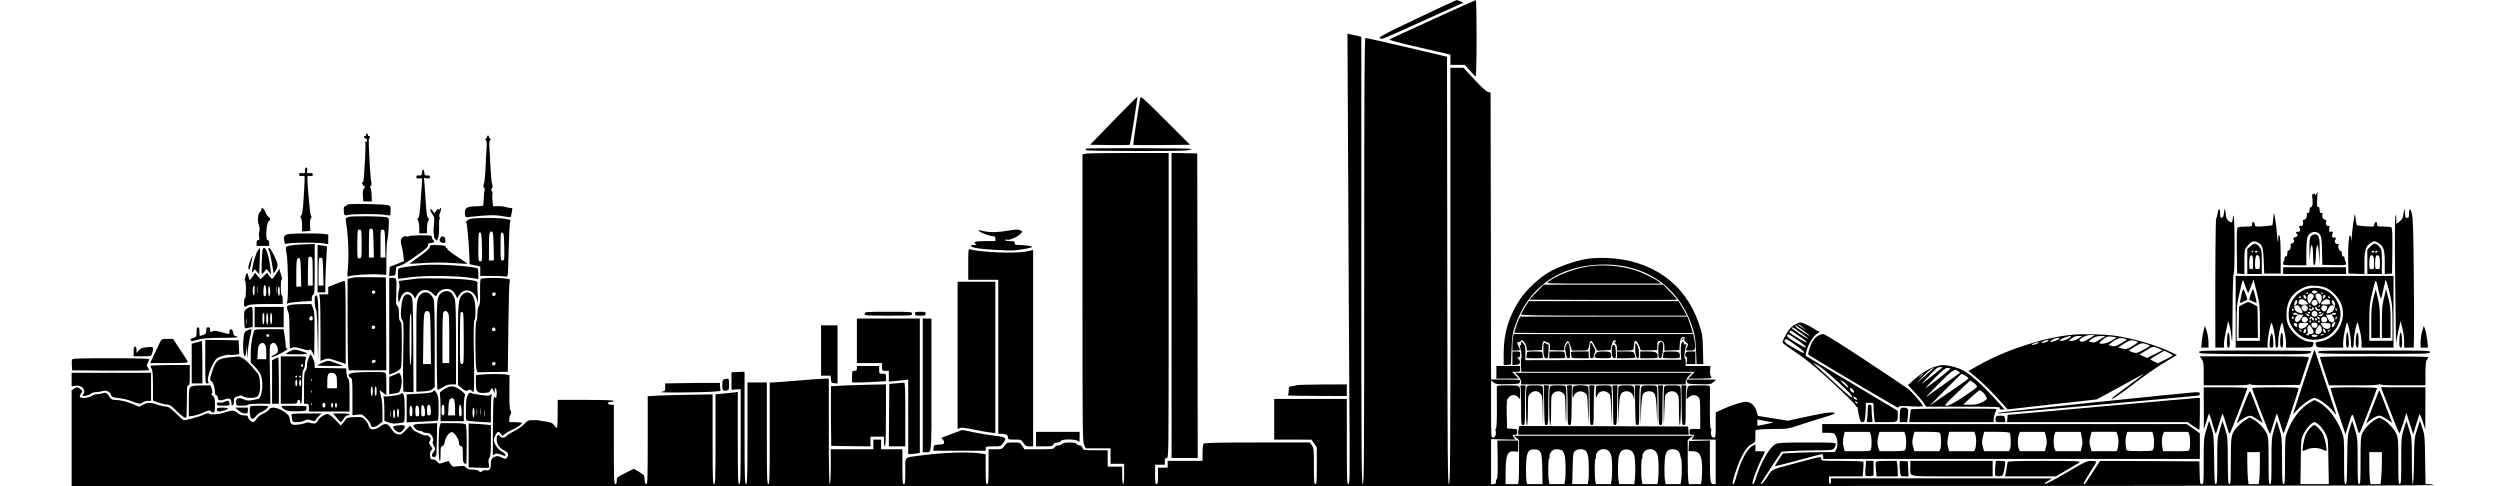 <?xml version="1.0" standalone="no"?>
<!DOCTYPE svg PUBLIC "-//W3C//DTD SVG 20010904//EN"
 "http://www.w3.org/TR/2001/REC-SVG-20010904/DTD/svg10.dtd">
<svg version="1.0" xmlns="http://www.w3.org/2000/svg"
 width="2582pt" height="502pt" viewBox="0 0 2582 502"
 preserveAspectRatio="xMidYMid meet">

<g transform="translate(0,502) scale(0.1,-0.1)"
fill="#000000" stroke="none">
<path d="M14632 4828 c-379 -180 -426 -207 -358 -208 15 0 183 74 786 348 l55
25 -30 13 c-16 7 -34 13 -40 13 -5 1 -191 -86 -413 -191z"/>
<path d="M14801 4821 c-239 -109 -441 -202 -449 -207 -10 -7 80 -32 307 -84
l321 -74 0 -53 0 -53 74 0 75 0 52 -60 c29 -33 56 -60 60 -60 5 0 9 178 9 395
0 217 -3 395 -7 394 -5 0 -203 -89 -442 -198z"/>
<path d="M13924 3254 c3 -781 9 -1827 12 -2326 6 -836 5 -908 -10 -908 -15 0
-16 40 -16 440 l0 440 -375 0 -375 0 0 -210 0 -210 193 0 192 -1 28 -40 27
-39 0 -190 c0 -162 -2 -190 -15 -190 -13 0 -15 27 -15 186 0 172 -2 188 -21
215 l-20 29 -543 0 c-408 0 -545 -3 -554 -12 -7 -7 -12 -44 -12 -95 l0 -83
-180 0 -180 0 0 -35 0 -35 -50 0 -50 0 0 -85 c0 -69 -3 -85 -15 -85 -12 0 -15
18 -15 100 l0 100 50 0 50 0 0 35 c0 28 4 35 20 35 20 0 20 7 20 1575 l0 1575
-399 0 c-219 0 -419 -3 -445 -6 l-46 -7 0 -1483 c0 -1370 1 -1486 17 -1519
l17 -35 128 0 128 0 0 -80 0 -80 70 0 70 0 0 -105 c0 -63 -4 -105 -10 -105 -6
0 -10 37 -10 90 l0 90 -75 0 -75 0 0 85 0 85 -125 0 c-125 0 -126 0 -135 25
-6 15 -17 25 -29 25 -10 0 -24 7 -31 15 -9 10 -32 15 -75 15 -43 0 -66 -5 -75
-15 -7 -8 -24 -15 -39 -15 -15 0 -31 -8 -39 -20 -11 -19 -23 -20 -162 -20
l-150 0 -22 35 c-22 34 -25 35 -90 35 -65 0 -68 -1 -94 -35 -26 -34 -28 -35
-95 -35 l-69 0 0 -180 c0 -153 -2 -180 -15 -180 -13 0 -15 24 -15 154 l0 154
-28 5 c-120 24 -399 16 -657 -19 -161 -22 -145 -4 -145 -160 0 -112 -2 -134
-15 -134 -13 0 -15 27 -15 180 l0 180 -110 0 -110 0 0 50 0 50 -40 0 -40 0 0
-50 0 -50 -220 0 -220 0 0 -180 c0 -113 -4 -180 -10 -180 -7 0 -10 188 -10
545 l0 545 -37 0 c-21 0 -146 -9 -278 -20 -132 -11 -252 -20 -267 -20 l-28 0
0 -525 c0 -460 -2 -525 -15 -525 -13 0 -15 65 -15 525 l0 525 -100 0 -100 0 0
-525 c0 -460 -2 -525 -15 -525 -13 0 -15 71 -15 580 l0 581 -67 -3 -68 -3 0
-90 0 -90 48 3 47 3 0 -490 c0 -430 -2 -491 -15 -491 -13 0 -15 60 -15 476 l0
476 -47 -6 c-27 -3 -78 -8 -115 -12 l-68 -6 0 -464 c0 -406 -2 -464 -15 -464
-13 0 -15 58 -15 463 l0 464 -232 -4 c-128 -2 -279 -6 -335 -9 l-103 -6 0
-454 c0 -389 -2 -454 -14 -454 -11 0 -16 14 -18 47 -3 45 -5 48 -57 79 l-54
33 -89 -45 c-85 -43 -88 -45 -88 -79 0 -24 -5 -35 -15 -35 -13 0 -15 52 -15
410 l0 410 -30 0 c-20 0 -30 5 -30 15 0 10 10 15 30 15 17 0 30 5 30 10 0 6
-103 10 -290 10 l-290 0 0 -145 c0 -80 -4 -145 -8 -145 -5 0 -18 13 -29 28
-18 24 -32 31 -90 39 -37 5 -72 11 -78 13 -5 1 -31 2 -57 1 -41 -1 -52 -6 -84
-41 -20 -21 -66 -54 -103 -72 -36 -18 -72 -41 -79 -50 -17 -23 -58 -23 -70 -2
-13 24 -32 8 -32 -27 0 -54 24 -93 74 -119 48 -26 55 -43 32 -75 -13 -18 -15
-18 -49 -2 -44 21 -61 21 -92 1 -21 -14 -25 -24 -25 -64 0 -54 -17 -76 -52
-67 -13 4 -29 0 -39 -9 -15 -13 -18 -13 -32 1 -10 9 -34 15 -65 15 -37 0 -54
5 -68 21 -16 18 -25 19 -80 14 -66 -8 -62 -10 -100 53 -1 1 -23 -5 -50 -14
-48 -16 -48 -16 -67 7 -12 14 -30 24 -46 24 -23 0 -26 4 -29 38 -2 25 2 45 12
56 15 16 15 20 -5 45 -19 24 -20 30 -9 52 11 20 11 27 -4 43 -10 11 -24 17
-32 14 -9 -3 -32 2 -52 12 -20 10 -48 23 -62 29 -14 6 -29 22 -35 34 -5 12
-13 22 -18 22 -4 0 -27 -21 -50 -46 -39 -42 -46 -45 -77 -39 -28 5 -42 17 -68
56 -26 39 -38 49 -60 49 -16 0 -38 -9 -51 -21 -29 -27 -78 -41 -101 -29 -10 6
-21 23 -25 39 -3 15 -20 41 -36 57 -29 27 -34 29 -107 26 -58 -2 -79 -6 -87
-19 -5 -9 -20 -28 -33 -42 l-22 -26 -43 46 c-23 25 -54 53 -70 62 -27 17 -29
17 -72 -8 -24 -15 -47 -35 -50 -46 -10 -30 -38 -40 -75 -28 -22 8 -38 8 -54 1
-33 -15 -111 -25 -134 -17 -15 4 -23 18 -28 50 -5 39 -13 49 -56 80 -63 46
-140 59 -157 27 -6 -11 -34 -31 -61 -43 -32 -14 -58 -35 -71 -56 -11 -18 -27
-33 -35 -33 -19 0 -54 36 -54 55 0 11 -11 15 -39 15 -29 0 -48 7 -67 25 -32
30 -60 31 -134 5 -58 -20 -156 -27 -162 -10 -2 5 -23 0 -48 -11 -40 -19 -185
-59 -211 -59 -5 0 -42 31 -81 70 -57 55 -78 70 -102 70 -17 1 -56 9 -86 20
-72 25 -111 25 -155 -1 l-36 -21 -57 25 c-63 28 -144 47 -197 47 -27 0 -38 6
-52 28 -26 43 -42 52 -70 41 -13 -5 -39 -9 -56 -9 -18 0 -45 -9 -62 -20 -32
-21 -109 -28 -120 -10 -3 5 2 21 12 36 16 26 16 27 -6 45 -28 23 -40 24 -69 3
l-22 -15 0 -495 0 -494 12195 0 c8123 0 12195 3 12195 10 0 6 -18 10 -39 10
l-40 0 -4 253 c-3 237 -5 256 -29 327 l-25 75 -29 -90 c-28 -87 -29 -97 -32
-327 -2 -142 -7 -238 -13 -238 -5 0 -9 94 -9 238 0 231 -1 239 -28 327 l-28
90 -27 -86 c-26 -84 -27 -94 -27 -328 0 -208 -2 -241 -15 -241 -13 0 -15 33
-15 238 0 229 -1 239 -24 287 -25 53 -78 110 -135 143 -34 21 -34 21 -73 1
-52 -27 -116 -92 -139 -142 -17 -37 -19 -68 -19 -284 0 -209 -2 -243 -15 -243
-13 0 -15 33 -15 238 0 231 -1 239 -28 327 l-28 90 -25 -75 c-22 -70 -24 -92
-27 -328 -2 -212 -5 -252 -17 -252 -13 0 -15 37 -15 241 0 237 0 242 -27 307
-53 135 -148 254 -240 300 l-40 21 -50 -29 c-92 -53 -180 -166 -228 -295 -24
-63 -25 -75 -25 -305 0 -207 -2 -240 -15 -240 -13 0 -15 34 -16 243 -1 234 -1
245 -28 327 l-27 85 -27 -91 c-26 -88 -27 -99 -27 -327 0 -204 -2 -237 -15
-237 -13 0 -15 33 -15 239 0 211 -2 244 -19 283 -21 50 -90 122 -142 148 l-36
19 -44 -28 c-24 -15 -61 -46 -81 -69 -65 -72 -68 -87 -68 -353 0 -206 -2 -239
-15 -239 -13 0 -15 34 -16 243 -1 234 -1 245 -28 327 l-27 85 -27 -91 c-26
-88 -27 -99 -27 -327 0 -201 -2 -237 -15 -237 -12 0 -15 40 -17 252 -3 236 -5
258 -27 328 l-25 75 -28 -90 c-27 -88 -28 -96 -28 -327 0 -230 -1 -238 -20
-238 -18 0 -20 8 -22 118 l-3 117 -513 3 -512 2 -76 -117 c-90 -138 -80 -126
-93 -122 -6 2 21 52 59 111 39 59 70 112 70 118 0 5 -23 10 -51 10 -46 0 -66
-9 -255 -121 -113 -66 -213 -119 -222 -117 -11 2 -2 12 28 30 l45 27 -1142 1
-1143 0 0 -30 c0 -16 -4 -30 -10 -30 -5 0 -10 18 -10 40 l0 40 174 0 173 0 7
71 c3 39 4 75 1 80 -4 5 -100 9 -221 9 -207 0 -214 1 -214 20 0 11 -7 20 -15
20 -8 0 -99 -23 -202 -51 -319 -86 -286 -71 -333 -144 -42 -64 -67 -92 -75
-83 -2 2 45 78 105 168 l110 165 87 6 c49 4 168 7 265 8 171 1 177 2 192 23 9
12 16 30 16 40 0 17 -19 18 -295 18 -245 0 -301 -3 -325 -15 -63 -32 -153
-189 -206 -358 -16 -53 -34 -75 -34 -44 0 25 49 159 87 235 21 42 40 80 41 85
2 4 -19 7 -47 7 l-51 0 0 35 0 36 -30 -16 c-56 -29 -123 -157 -166 -315 -17
-65 -29 -88 -39 -78 -9 9 44 180 80 256 43 91 75 134 120 158 34 18 35 20 35
80 l0 61 38 7 c20 3 95 6 167 6 125 0 135 2 250 40 66 22 179 58 250 79 111
34 127 41 106 49 -27 10 -130 -7 -351 -56 l-125 -27 -155 25 -154 25 -14 47
c-17 60 -59 98 -111 98 -42 0 -143 -32 -243 -78 l-68 -31 0 -130 c0 -124 -1
-131 -20 -131 -22 0 -36 37 -27 70 3 11 1 23 -5 26 -5 4 -9 84 -8 203 1 108 1
206 1 219 -1 21 -4 22 -111 22 -109 0 -111 0 -120 -26 -6 -14 -10 -46 -10 -71
l0 -46 23 21 c29 27 71 28 97 2 18 -18 20 -33 20 -175 l0 -155 -55 0 c-54 0
-55 0 -55 -30 0 -26 4 -30 26 -30 26 0 26 -1 10 -25 l-16 -25 125 0 125 0 0
-230 0 -230 -24 0 c-32 0 -36 29 -36 263 l0 188 -107 -3 -108 -3 -3 -53 -3
-52 38 0 c78 0 103 -45 103 -185 0 -44 -3 -97 -6 -118 l-7 -37 -62 0 -63 0 -6
43 c-3 23 -5 125 -5 227 l0 185 27 22 27 22 -925 0 -925 0 27 -22 27 -22 0
-195 c1 -107 -2 -210 -5 -227 l-6 -33 -64 0 -64 0 0 118 c1 186 18 227 93 220
l37 -4 0 58 0 58 -107 0 -108 0 3 -192 c2 -123 -1 -195 -8 -202 -5 -5 -10 -20
-10 -33 0 -18 -6 -23 -25 -23 l-25 0 0 233 0 232 126 -3 125 -3 -17 25 c-16
26 -16 26 10 26 22 0 26 4 26 29 0 29 -2 30 -52 33 l-53 3 -3 146 c-2 135 -1
148 18 172 27 34 71 36 100 5 l20 -22 0 50 c0 97 3 94 -126 94 -111 0 -114 -1
-115 -22 0 -13 0 -111 1 -220 1 -115 -3 -199 -9 -202 -5 -3 -7 -15 -4 -26 9
-33 -5 -70 -27 -70 -19 0 -20 8 -20 295 l0 296 28 -21 c25 -19 40 -20 147 -18
116 3 120 4 123 26 3 22 3 22 -147 22 l-151 0 -2 1482 -3 1483 -26 5 c-17 3
-66 48 -140 127 l-114 123 -67 0 -68 0 0 -2150 c0 -1903 -2 -2150 -15 -2150
-13 0 -15 254 -17 2207 l-3 2207 -415 98 c-228 53 -421 97 -427 97 -10 1 -13
-466 -13 -2304 0 -2042 -2 -2305 -15 -2305 -13 0 -15 263 -15 2310 l0 2309
-37 10 c-21 5 -53 12 -72 16 l-34 7 7 -1418z m4380 -2594 c26 0 -7 -10 -76
-23 l-78 -15 0 33 0 33 73 -14 c39 -8 76 -14 81 -14z m5650 -31 c19 -17 48
-56 63 -87 28 -57 28 -58 31 -289 l4 -233 -147 0 -146 0 3 232 c3 232 3 233
31 290 28 57 86 118 112 118 8 0 30 -14 49 -31z m-8064 -259 c30 -16 38 -59
39 -209 l2 -141 -79 0 -79 0 -7 31 c-9 47 -7 218 4 264 5 22 17 45 26 52 21
15 68 17 94 3z m244 -3 c9 -7 21 -30 26 -52 11 -46 13 -202 4 -258 l-7 -37
-77 0 -77 0 -7 38 c-9 57 -7 220 3 226 5 3 7 14 4 24 -2 10 5 30 17 45 17 21
30 27 59 27 20 0 45 -6 55 -13z m240 0 c9 -7 21 -30 26 -52 11 -46 13 -217 4
-264 l-6 -31 -80 0 -80 0 4 159 c3 139 5 162 22 180 22 24 82 29 110 8z m244
-8 c11 -11 22 -37 26 -57 8 -48 8 -196 0 -245 l-7 -37 -77 0 -77 0 -7 38 c-9
57 -7 220 3 226 5 3 7 14 4 24 -2 10 5 30 17 45 27 35 89 38 118 6z m246 -12
c16 -22 21 -46 24 -122 3 -52 1 -119 -3 -150 l-6 -55 -78 0 -78 0 -7 38 c-9
57 -7 213 4 251 15 54 38 72 83 69 30 -2 45 -10 61 -31z m234 12 c11 -11 22
-37 26 -57 8 -48 8 -196 0 -245 l-7 -37 -77 0 -77 0 -7 38 c-9 57 -7 220 3
226 5 3 7 14 4 24 -2 10 5 30 17 45 27 35 89 38 118 6z m236 2 c9 -10 18 -31
20 -45 1 -14 6 -29 9 -33 9 -8 9 -156 1 -217 l-7 -46 -77 0 -77 0 -7 38 c-9
55 -7 211 4 257 5 22 17 45 26 52 27 20 88 16 108 -6z m6006 -130 c0 -65 -3
-139 -6 -165 l-7 -46 -52 0 -52 0 -7 61 c-3 34 -6 109 -6 165 l0 104 65 0 65
0 0 -119z m1260 22 c0 -54 -3 -128 -7 -165 l-6 -68 -52 0 -52 0 -7 46 c-3 26
-6 100 -6 165 l0 119 65 0 65 0 0 -97z"/>
<path d="M23860 600 c-15 -16 -35 -46 -45 -65 -18 -39 -42 -162 -32 -171 3 -3
20 2 39 12 43 23 123 23 166 0 19 -10 36 -15 39 -12 9 8 -17 137 -34 170 -20
40 -73 96 -91 96 -8 0 -26 -13 -42 -30z"/>
<path d="M11502 3776 l-243 -251 202 -3 c111 -1 204 0 207 3 6 6 83 487 79
496 -1 3 -111 -108 -245 -245z"/>
<path d="M11776 4004 c-13 -62 -75 -478 -72 -481 2 -2 134 -2 295 -1 l291 3
-254 254 c-246 245 -254 253 -260 225z"/>
<path d="M3780 3624 c0 -8 -4 -12 -10 -9 -5 3 -10 -1 -10 -9 0 -9 7 -16 15
-16 8 0 15 -9 15 -21 0 -13 -4 -18 -12 -13 -7 5 -9 2 -5 -9 3 -8 2 -84 -3
-169 -5 -84 -10 -172 -12 -195 -1 -24 -6 -43 -10 -43 -15 0 -8 -29 9 -39 16
-8 16 -11 2 -28 -11 -13 -14 -34 -11 -75 l4 -58 44 0 44 0 -2 63 c0 34 -6 68
-11 75 -8 10 -7 16 3 22 8 5 10 16 6 31 -12 40 -34 454 -25 457 5 2 9 10 9 18
0 9 -4 12 -10 9 -5 -3 -10 1 -10 9 0 9 -4 16 -10 16 -5 0 -10 -7 -10 -16z"/>
<path d="M5030 3606 c0 -8 -6 -17 -12 -19 -10 -4 -10 -7 -1 -14 9 -6 11 -29 9
-74 -3 -35 -8 -127 -11 -204 -3 -77 -11 -155 -17 -174 -8 -25 -7 -35 2 -41 8
-5 10 -15 5 -26 -4 -11 -8 -49 -9 -86 -1 -36 -4 -69 -7 -72 -3 -3 -38 -6 -79
-7 -91 -2 -113 -17 -108 -75 2 -33 6 -38 23 -36 11 2 81 8 155 14 110 8 150 7
213 -5 42 -8 79 -11 82 -7 2 4 7 25 11 48 l6 41 -38 6 c-22 4 -46 9 -54 12 -8
3 -36 5 -61 4 l-46 -2 -7 55 c-3 30 -3 62 0 70 3 9 1 23 -6 31 -10 12 -10 18
0 30 9 10 9 23 2 47 -6 18 -13 98 -17 178 -3 80 -8 172 -11 204 -2 41 0 63 9
69 9 7 9 10 0 14 -7 2 -13 11 -13 19 0 8 -4 14 -10 14 -5 0 -10 -6 -10 -14z"/>
<path d="M11217 3484 c-4 -4 -4 -11 -1 -15 6 -10 940 -12 1033 -3 33 4 61 11
61 15 0 10 -1083 12 -1093 3z"/>
<path d="M12100 1865 l0 -1575 135 0 135 0 -2 1572 -3 1573 -132 3 -133 3 0
-1576z"/>
<path d="M3150 3259 c0 -29 -2 -31 -30 -27 -25 4 -30 1 -30 -15 0 -15 5 -18
25 -15 14 3 28 2 30 -2 3 -4 0 -93 -7 -196 -8 -143 -15 -193 -26 -207 -12 -13
-13 -20 -4 -29 7 -7 12 -40 12 -76 l0 -63 43 3 42 3 -3 58 c-3 35 1 63 8 72
10 12 10 18 1 29 -11 13 -43 392 -35 407 2 4 15 4 29 1 20 -3 25 0 25 15 0 16
-5 19 -31 15 -30 -4 -31 -3 -27 27 3 21 0 31 -9 31 -8 0 -13 -12 -13 -31z"/>
<path d="M4358 3238 c-3 -29 -6 -33 -30 -30 -22 2 -28 -2 -28 -16 0 -15 6 -18
30 -14 21 3 30 0 30 -9 -1 -8 -7 -99 -14 -202 -9 -142 -16 -191 -27 -198 -11
-7 -12 -12 -1 -29 6 -11 12 -45 12 -75 l0 -55 40 0 40 0 0 55 c0 30 6 64 13
75 10 17 9 22 -2 29 -9 6 -16 47 -22 137 -4 71 -11 162 -14 203 l-6 73 30 -4
c25 -4 31 -1 31 14 0 14 -6 18 -27 16 -25 -3 -28 1 -31 30 -2 17 -7 32 -12 32
-5 0 -10 -15 -12 -32z"/>
<path d="M23924 3018 c-7 -22 -7 -22 -15 -3 -4 11 -8 14 -8 7 -1 -7 -6 -10
-13 -6 -8 5 -10 -8 -5 -52 6 -57 -1 -86 -19 -85 -5 0 -9 -7 -10 -17 -2 -37 -5
-42 -20 -42 -11 0 -14 -5 -10 -16 8 -20 -11 -54 -30 -54 -10 0 -13 -6 -9 -19
7 -22 -4 -53 -16 -45 -16 9 -31 -6 -19 -21 13 -16 2 -45 -15 -39 -16 6 -29
-12 -15 -21 17 -11 11 -25 -16 -35 -20 -8 -24 -14 -16 -23 13 -15 0 -42 -20
-42 -7 -1 -12 -7 -10 -15 5 -24 -8 -60 -21 -57 -6 1 -12 -7 -13 -18 -2 -39 -4
-45 -16 -43 -7 2 -13 -7 -13 -19 0 -11 -3 -25 -7 -29 -5 -4 -8 -16 -8 -26 0
-16 10 -18 120 -18 l120 0 0 129 c0 70 5 142 11 160 15 43 61 67 99 51 43 -18
50 -44 52 -195 l3 -140 123 -3 c113 -2 122 -1 122 16 0 10 -3 22 -7 26 -5 4
-8 18 -8 29 0 12 -6 21 -12 19 -13 -2 -15 3 -17 40 -1 10 -5 17 -9 15 -16 -4
-36 47 -25 60 8 10 5 13 -10 13 -24 0 -37 27 -22 45 12 15 -3 30 -19 21 -14
-9 -23 25 -11 39 12 15 -3 30 -19 21 -13 -8 -21 18 -14 45 5 18 3 21 -10 16
-18 -7 -30 17 -22 44 4 13 1 19 -9 19 -19 0 -38 34 -30 54 4 11 1 16 -10 16
-16 0 -18 5 -20 45 -1 11 -7 19 -15 17 -11 -2 -13 13 -9 78 3 44 3 80 2 80 -1
0 -6 -10 -10 -22z"/>
<path d="M3583 2903 c-3 -7 -11 -13 -19 -13 -10 0 -14 -12 -14 -37 0 -54 10
-66 44 -53 33 12 322 13 386 0 25 -4 47 -6 49 -4 3 2 5 25 5 51 1 45 0 47 -34
55 -19 5 -120 10 -224 11 -143 2 -190 -1 -193 -10z"/>
<path d="M2700 2856 c0 -7 -7 -19 -15 -26 -22 -18 -28 -89 -12 -135 10 -27 11
-48 5 -64 -4 -13 -6 -39 -2 -57 5 -27 3 -34 -10 -34 -11 0 -16 -9 -16 -30 l0
-30 65 0 65 0 0 30 c0 20 -5 30 -15 30 -27 0 -14 189 14 198 17 6 13 30 -8 44
-10 7 -24 30 -32 51 -13 36 -39 52 -39 23z"/>
<path d="M4505 2844 l-18 -28 -15 22 c-8 12 -18 22 -23 22 -11 0 -1 -28 22
-61 16 -22 17 -36 10 -100 -4 -41 -4 -86 0 -101 4 -16 5 -28 2 -28 -3 0 2 -9
12 -20 18 -20 19 -20 30 14 7 19 11 71 10 115 -2 50 1 81 7 81 7 0 6 5 -1 14
-8 10 -7 22 5 51 15 36 11 63 -5 36 -7 -10 -10 -10 -13 -1 -2 8 -11 1 -23 -16z"/>
<path d="M22905 2824 c-4 -27 -11 -54 -16 -60 -7 -9 -11 -484 -9 -1191 l0
-143 45 0 45 0 0 44 c0 25 10 86 22 138 l21 93 14 -50 c8 -27 18 -90 22 -140
6 -62 8 30 9 292 1 242 6 384 12 388 12 7 12 547 0 585 -7 22 -8 21 -9 -12 -1
-20 -6 -40 -12 -43 -15 -10 -59 35 -59 60 0 13 -3 38 -7 56 -8 33 -8 33 -13
-16 -4 -37 -9 -51 -22 -53 -15 -3 -18 4 -18 35 0 61 -16 72 -25 17z"/>
<path d="M24828 2840 c-4 -19 -9 -46 -10 -59 -2 -13 -18 -35 -35 -49 l-33 -25
-1 54 c-1 52 -1 53 -10 19 -5 -20 -6 -312 -1 -695 4 -363 8 -640 10 -615 1 25
12 88 24 140 l21 95 18 -70 c10 -38 19 -100 19 -137 l0 -68 49 0 50 0 3 148
c2 81 0 379 -3 662 -4 406 -8 528 -20 575 -16 63 -29 58 -29 -11 0 -27 -4 -34
-19 -34 -17 0 -20 8 -23 53 -3 49 -4 50 -10 17z"/>
<path d="M23478 2761 c-2 -33 -7 -63 -10 -66 -3 -3 -44 -9 -91 -12 -84 -6 -85
-5 -89 17 -4 33 -28 38 -28 6 0 -25 -2 -26 -67 -26 -38 0 -74 -4 -81 -8 -9 -7
-12 -62 -10 -243 l3 -234 38 -3 37 -3 0 124 c0 112 2 127 23 157 12 17 34 39
48 48 23 13 31 13 59 2 55 -23 64 -49 70 -194 l5 -131 85 0 85 0 0 185 c-1
124 -5 192 -13 205 -10 18 -11 15 -12 -24 0 -67 -8 -45 -13 39 -5 73 -25 211
-31 218 -2 1 -5 -24 -8 -57z"/>
<path d="M24321 2810 c-7 -17 -31 -194 -32 -240 -2 -44 -3 -47 -6 -17 -2 20
-8 37 -13 37 -12 0 -22 -147 -18 -280 l3 -115 83 -3 82 -3 0 118 c0 135 13
174 70 207 33 19 33 19 68 0 59 -32 72 -71 72 -207 l0 -118 38 3 37 3 3 234
c2 181 -1 236 -10 243 -7 4 -43 8 -80 8 -66 0 -68 1 -68 26 0 32 -24 27 -28
-6 -4 -22 -6 -23 -88 -17 -47 2 -88 8 -92 12 -4 3 -10 32 -13 63 -3 31 -7 55
-8 52z"/>
<path d="M3596 2779 c-27 -11 -28 -14 -22 -53 24 -144 32 -369 17 -499 -6 -59
-5 -67 8 -61 31 13 227 26 309 20 l82 -5 0 157 c0 86 4 173 9 192 5 19 12 81
15 136 5 99 4 102 -17 109 -39 13 -369 16 -401 4z m262 -272 l3 -147 -26 0
-25 0 0 143 c0 79 3 147 7 151 4 4 14 5 23 4 13 -3 15 -27 18 -151z m-123 -7
c0 -143 0 -145 -22 -148 -23 -3 -23 -3 -23 141 0 79 3 147 7 151 4 4 14 5 23
4 13 -3 15 -25 15 -148z m243 3 l3 -143 -26 0 -25 0 0 146 c0 145 0 145 23
142 21 -3 22 -6 25 -145z"/>
<path d="M4850 2757 c-30 -14 -41 -27 -33 -41 8 -12 23 -176 29 -313 l5 -112
55 -11 54 -11 0 -50 0 -49 123 0 c67 0 131 -3 143 -6 21 -5 21 -3 27 253 4
142 9 274 13 294 l6 37 -51 11 c-68 15 -338 13 -371 -2z m248 -280 l3 -147
-26 0 -25 0 0 134 c0 146 4 169 29 164 14 -3 16 -24 19 -151z m-120 -10 c2
-142 2 -147 -18 -147 -19 0 -20 6 -20 143 0 79 3 147 7 151 22 21 28 -10 31
-147z m230 5 c2 -137 2 -142 -18 -142 -19 0 -20 6 -20 146 0 133 1 145 18 142
15 -3 17 -19 20 -146z"/>
<path d="M10118 2629 c24 -19 111 -49 144 -49 13 0 18 -7 18 -25 l0 -25 -104
0 c-103 0 -133 -9 -99 -29 15 -9 13 -10 -14 -11 -52 0 -47 -17 9 -30 71 -15
351 -32 413 -25 90 10 175 27 175 35 0 8 -83 20 -142 20 -31 0 -38 4 -38 20 0
17 -7 20 -50 20 -27 0 -50 5 -50 10 0 6 10 8 24 4 27 -6 110 32 140 65 18 20
18 20 -8 33 -22 9 -43 9 -104 -1 -125 -22 -202 -24 -272 -8 -64 15 -65 15 -42
-4z"/>
<path d="M2948 2591 c-16 -14 -18 -23 -13 -53 l7 -37 47 6 c67 10 287 9 349 0
l52 -9 0 50 0 50 -45 6 c-25 4 -120 6 -211 5 -135 -2 -170 -5 -186 -18z"/>
<path d="M23866 2578 c-13 -18 -16 -49 -14 -158 1 -84 3 -105 5 -55 2 44 6 91
9 104 11 49 24 -2 24 -97 0 -70 3 -93 13 -90 8 3 13 31 15 84 4 156 24 165 33
16 l5 -97 2 135 c2 149 -7 180 -53 180 -13 0 -31 -10 -39 -22z"/>
<path d="M4163 2573 c-25 -17 -30 -54 -14 -95 5 -13 12 -53 16 -89 l7 -66 -74
-30 -73 -29 -3 -48 -3 -47 33 3 c32 3 33 5 36 49 3 45 4 47 40 54 23 4 85 41
164 98 102 71 128 95 128 114 0 17 6 23 23 23 36 0 51 14 32 30 -8 7 -15 21
-15 31 0 17 -9 19 -112 19 -62 0 -120 -4 -128 -10 -8 -5 -19 -5 -25 -1 -6 5
-20 2 -32 -6z"/>
<path d="M4550 2565 c-19 -23 -8 -50 23 -53 24 -3 27 0 27 26 0 18 -6 32 -16
36 -21 8 -20 8 -34 -9z"/>
<path d="M23245 2479 l-35 -31 0 -129 0 -129 75 0 75 0 0 124 c0 110 -2 126
-21 150 -37 47 -54 50 -94 15z m25 -59 c0 -5 -2 -10 -4 -10 -3 0 -8 5 -11 10
-3 6 -1 10 4 10 6 0 11 -4 11 -10z m45 0 c-3 -5 -10 -10 -16 -10 -5 0 -9 5 -9
10 0 6 7 10 16 10 8 0 12 -4 9 -10z m-45 -117 c0 -56 -2 -63 -20 -63 -18 0
-20 7 -20 63 0 36 5 68 12 75 19 19 28 -5 28 -75z m70 1 c0 -62 -1 -64 -25
-64 -24 0 -25 2 -25 63 0 67 14 95 37 76 8 -7 13 -35 13 -75z"/>
<path d="M24485 2477 l-35 -35 0 -126 0 -126 75 0 75 0 0 124 c0 110 -2 126
-21 150 -38 49 -56 51 -94 13z m35 -57 c0 -5 -4 -10 -9 -10 -6 0 -13 5 -16 10
-3 6 1 10 9 10 9 0 16 -4 16 -10z m35 0 c-3 -5 -10 -10 -16 -10 -5 0 -9 5 -9
10 0 6 7 10 16 10 8 0 12 -4 9 -10z m-35 -116 c0 -62 -1 -64 -25 -64 -24 0
-25 2 -25 63 0 67 14 95 37 76 8 -7 13 -35 13 -75z m60 0 c0 -62 -1 -64 -25
-64 -24 0 -25 2 -25 63 0 67 14 95 37 76 8 -7 13 -35 13 -75z"/>
<path d="M3053 2491 c-46 -4 -88 -12 -94 -18 -9 -9 -9 -27 1 -75 15 -70 20
-444 7 -491 -7 -25 -6 -27 10 -19 10 6 69 13 131 17 l112 7 0 29 c0 17 6 32
15 35 13 5 15 44 15 265 l0 259 -57 -2 c-32 0 -95 -4 -140 -7z m171 -137 c3
-9 6 -76 6 -150 l0 -134 -25 0 -25 0 0 143 c0 79 3 147 7 150 11 12 31 7 37
-9z m-116 -147 l3 -147 -26 0 -25 0 0 138 c0 95 4 142 12 150 27 27 33 3 36
-141z"/>
<path d="M3280 2246 l0 -246 40 0 40 0 0 103 c1 56 5 163 10 237 4 74 8 136 7
136 -1 1 -23 5 -49 8 l-48 7 0 -245z m58 -34 l3 -142 -26 0 -25 0 0 138 c0 76
3 142 7 146 4 4 14 5 23 4 12 -3 15 -26 18 -146z"/>
<path d="M4438 2468 c-2 -15 -36 -46 -106 -96 -57 -41 -102 -75 -100 -76 2 -1
70 2 152 8 98 6 201 6 295 -1 81 -5 147 -9 149 -7 2 1 -44 33 -102 70 -58 38
-106 75 -106 82 0 6 -4 12 -10 12 -5 0 -9 6 -7 13 1 9 -21 13 -80 15 -78 3
-82 2 -85 -20z"/>
<path d="M2666 2438 c-21 -29 -51 -127 -60 -193 -7 -48 -7 -49 9 -28 l16 23
23 -27 23 -27 5 135 c3 74 4 135 3 137 -2 2 -10 -7 -19 -20z"/>
<path d="M2715 2450 c-9 -15 -19 -260 -10 -260 4 0 16 12 27 26 l21 26 24 -29
23 -28 -5 50 c-20 163 -54 257 -80 215z"/>
<path d="M2770 2455 c0 -3 5 -15 10 -25 6 -11 19 -68 28 -127 l18 -108 23 35
c15 24 20 44 16 65 -7 40 -67 157 -82 163 -7 2 -13 1 -13 -3z"/>
<path d="M10000 2291 l0 -161 155 0 155 0 0 -795 0 -795 28 0 c51 0 72 -11 72
-36 0 -23 3 -24 69 -24 68 0 70 0 91 -35 19 -30 27 -35 61 -35 l39 0 0 1014 0
1014 -67 -15 c-111 -24 -483 -9 -585 23 -17 5 -18 -7 -18 -155z"/>
<path d="M2582 2321 c-16 -40 -20 -65 -14 -80 7 -18 11 -8 25 55 9 43 16 79
14 80 -1 2 -13 -23 -25 -55z"/>
<path d="M16381 2345 c-126 -23 -291 -81 -388 -139 -99 -58 -229 -180 -290
-271 -119 -178 -173 -352 -173 -563 l0 -123 38 3 37 3 6 155 c5 132 10 167 33
235 135 398 441 624 871 642 487 21 855 -243 981 -702 9 -35 19 -116 21 -192
l5 -133 35 0 35 0 -4 153 c-4 144 -6 158 -42 265 -141 416 -493 664 -961 678
-76 2 -151 -2 -204 -11z"/>
<path d="M4390 2284 c-72 -4 -222 -22 -257 -31 -20 -5 -23 -11 -23 -59 0 -30
1 -54 3 -54 1 0 52 7 112 15 179 24 525 18 680 -11 l35 -6 0 55 c0 52 -2 56
-27 61 -105 22 -380 38 -523 30z"/>
<path d="M16377 2264 c-139 -25 -309 -93 -387 -154 -25 -19 -22 -20 570 -19
l595 0 -25 20 c-36 30 -164 93 -240 117 -154 51 -356 65 -513 36z"/>
<path d="M23580 2225 l0 -35 325 0 325 0 0 35 0 35 -325 0 -325 0 0 -35z"/>
<path d="M2851 2191 c-18 -28 -36 -51 -40 -51 -4 0 -18 14 -30 31 l-23 31 -34
-33 -34 -33 -28 34 -28 33 -23 -36 c-12 -21 -26 -37 -31 -37 -4 0 -11 16 -14
35 -9 46 -19 44 -33 -5 -5 -22 -6 -40 -2 -40 5 0 9 -40 9 -90 0 -53 -4 -90
-10 -90 -5 0 -10 -20 -10 -45 0 -49 3 -51 40 -30 19 11 66 14 193 15 l167 0 0
45 c0 25 -4 45 -10 45 -13 0 -13 157 -1 162 6 2 2 26 -8 57 l-17 54 -33 -52z
m-194 -193 c-2 -18 -4 -6 -4 27 0 33 2 48 4 33 2 -15 2 -42 0 -60z m93 10 c0
-36 -4 -48 -15 -48 -11 0 -15 12 -15 44 0 24 3 52 6 61 11 28 24 -4 24 -57z
m107 -10 c-2 -18 -4 -6 -4 27 0 33 2 48 4 33 2 -15 2 -42 0 -60z m-227 22 c0
-27 -4 -50 -10 -50 -11 0 -14 83 -3 93 12 12 13 8 13 -43z m160 -11 c0 -27 -4
-49 -10 -49 -5 0 -10 25 -10 56 0 34 4 53 10 49 6 -3 10 -28 10 -56z m100 0
c0 -31 -4 -48 -10 -44 -5 3 -10 26 -10 51 0 24 5 44 10 44 6 0 10 -23 10 -51z"/>
<path d="M23090 1800 l0 -370 165 0 165 0 0 51 c0 52 27 188 39 202 11 11 41
-134 41 -198 0 -42 3 -55 15 -55 12 0 15 14 15 63 1 80 34 224 44 187 23 -91
36 -161 36 -202 l0 -48 135 0 c131 0 136 1 144 23 11 29 6 37 -30 37 -70 0
-169 70 -214 151 -26 47 -30 64 -30 134 0 130 57 220 173 273 47 21 64 24 131
20 94 -6 142 -29 205 -99 56 -62 81 -136 73 -215 -14 -134 -115 -245 -239
-261 -45 -7 -49 -10 -37 -40 8 -22 13 -23 144 -23 l135 0 0 49 c0 44 18 146
37 206 9 29 42 -126 43 -197 0 -45 3 -58 15 -58 12 0 15 14 15 63 1 34 9 96
19 137 17 68 19 72 26 45 4 -16 13 -55 21 -86 8 -31 14 -80 14 -108 l0 -51
165 0 165 0 0 370 0 370 -815 0 -815 0 0 -370z m1476 217 c10 -48 21 -84 25
-79 4 4 14 43 23 87 10 44 20 89 23 100 4 13 18 -30 39 -115 31 -128 33 -145
34 -322 l0 -188 -120 0 -120 0 0 183 c0 170 2 191 32 320 35 152 35 152 64 14z
m-1375 43 c13 -39 26 -67 30 -63 4 5 17 37 30 72 l23 65 33 -130 c31 -123 32
-138 33 -316 l0 -188 -120 0 -120 0 0 185 c0 173 2 195 31 315 17 72 32 130
34 130 2 0 14 -32 26 -70z"/>
<path d="M24512 1938 c-18 -76 -22 -122 -22 -250 l0 -158 45 0 45 0 0 159 c0
126 -4 178 -21 250 -11 50 -22 91 -23 91 -1 0 -12 -42 -24 -92z"/>
<path d="M24622 1944 c-18 -74 -22 -122 -22 -253 l0 -161 45 0 45 0 0 163 c0
136 -4 176 -24 252 l-23 90 -21 -91z"/>
<path d="M23148 1968 c-9 -40 -15 -74 -13 -76 3 -3 64 25 74 34 4 3 -29 96
-39 107 -4 4 -14 -25 -22 -65z"/>
<path d="M23246 1984 c-10 -31 -16 -57 -14 -59 10 -9 70 -36 73 -33 5 5 -26
131 -35 141 -3 4 -14 -18 -24 -49z"/>
<path d="M23165 1877 l-40 -23 -3 -162 -2 -162 100 0 100 0 -2 162 -3 162 -40
23 c-22 12 -47 23 -55 23 -8 0 -33 -11 -55 -23z"/>
<path d="M3655 2155 c-5 -2 -22 -6 -37 -9 l-28 -6 0 -429 c0 -235 3 -448 6
-472 l6 -44 194 0 194 0 -2 480 -3 480 -160 2 c-88 1 -164 0 -170 -2z m221
-146 c7 -12 -15 -31 -28 -23 -4 3 -8 12 -8 20 0 17 26 19 36 3z m-1 -369 c0
-8 -8 -16 -17 -18 -13 -2 -18 3 -18 18 0 15 5 20 18 18 9 -2 17 -10 17 -18z
m5 -351 c0 -12 -29 -24 -37 -16 -3 4 -3 13 0 21 6 16 37 11 37 -5z"/>
<path d="M4020 1650 l0 -500 25 10 c50 19 85 41 95 59 6 12 10 109 10 244 0
187 -2 227 -15 237 -11 9 -15 32 -15 80 0 50 -4 71 -16 81 -14 12 -16 29 -11
119 2 58 3 120 0 138 -5 29 -9 32 -39 32 l-34 0 0 -500z"/>
<path d="M4320 2144 c-19 -2 -73 -9 -118 -15 l-84 -11 6 -32 c4 -18 1 -46 -4
-63 -6 -17 -10 -55 -8 -84 4 -56 4 -55 30 14 6 16 22 35 35 44 29 20 71 5 95
-34 l16 -26 16 31 c35 68 110 77 166 20 17 -17 32 -29 33 -27 2 2 11 16 20 31
10 17 33 32 57 39 54 16 100 -4 124 -56 l18 -37 18 30 c54 89 160 61 188 -50
10 -39 10 -35 7 42 -6 105 -6 126 -3 142 5 22 -128 38 -357 42 -121 2 -236 2
-255 0z"/>
<path d="M4964 2138 c-4 -7 -7 -68 -6 -136 2 -96 -1 -128 -13 -145 -9 -14 -15
-44 -15 -84 0 -34 -4 -65 -10 -68 -14 -9 -13 -460 1 -499 l11 -31 157 3 156 2
5 458 c3 251 9 466 14 478 7 19 3 22 -46 27 -92 12 -246 8 -254 -5z m156 -152
c0 -8 -5 -18 -11 -22 -14 -8 -33 11 -25 25 10 16 36 13 36 -3z m-2 -369 c2
-12 -3 -17 -17 -17 -12 0 -21 6 -21 13 0 31 32 34 38 4z m0 -354 c-2 -10 -10
-18 -18 -18 -8 0 -16 8 -18 18 -2 12 3 17 18 17 15 0 20 -5 18 -17z"/>
<path d="M3468 2088 l-78 -31 0 -39 0 -38 -46 0 -47 0 7 -46 c3 -26 6 -181 6
-345 l0 -297 39 15 c38 15 43 14 130 -15 l91 -31 0 430 c0 337 -3 429 -12 428
-7 0 -48 -14 -90 -31z"/>
<path d="M9890 1350 l0 -760 24 9 c16 7 58 2 136 -14 62 -14 139 -27 171 -31
l59 -7 0 782 0 781 -195 0 -195 0 0 -760z"/>
<path d="M15869 2003 l-74 -78 759 -3 c418 -1 762 0 765 3 3 3 -28 39 -69 80
l-74 75 -617 0 -616 0 -74 -77z"/>
<path d="M23819 2034 c-105 -32 -182 -142 -182 -259 0 -74 19 -120 72 -178 59
-63 127 -91 211 -85 80 6 135 33 187 92 71 80 86 194 38 291 -60 124 -193 181
-326 139z m105 -20 c15 -6 15 -8 -1 -19 -13 -9 -22 -10 -35 -2 -27 17 3 34 36
21z m-84 -18 c0 -3 -4 -8 -10 -11 -5 -3 -10 -1 -10 4 0 6 5 11 10 11 6 0 10
-2 10 -4z m150 -6 c0 -5 -2 -10 -4 -10 -3 0 -8 5 -11 10 -3 6 -1 10 4 10 6 0
11 -4 11 -10z m-100 -15 c11 -13 9 -21 -8 -45 -12 -16 -22 -35 -22 -42 -1 -8
-7 -5 -15 6 -38 51 6 128 45 81z m78 3 c16 -16 15 -60 -3 -84 -8 -11 -14 -14
-15 -6 0 7 -9 25 -20 40 -13 17 -18 35 -14 45 7 20 35 22 52 5z m-148 -34 c0
-8 -6 -11 -15 -8 -8 4 -15 15 -15 26 0 17 3 18 15 8 8 -7 15 -19 15 -26z m186
-2 c-15 -15 -16 -15 -16 5 0 12 6 23 13 26 19 6 21 -13 3 -31z m-241 8 c-3 -5
-11 -10 -16 -10 -6 0 -7 5 -4 10 3 6 11 10 16 10 6 0 7 -4 4 -10z m300 0 c3
-5 2 -10 -4 -10 -5 0 -13 5 -16 10 -3 6 -2 10 4 10 5 0 13 -4 16 -10z m-248
-42 c13 -12 23 -24 23 -27 0 -3 -21 -7 -46 -8 -47 -2 -62 11 -50 42 8 22 46
18 73 -7z m118 -6 c9 -23 -21 -49 -42 -36 -24 15 -26 29 -8 47 18 18 40 13 50
-11z m130 -2 c0 -23 -4 -25 -47 -25 -53 -1 -58 5 -27 36 29 29 74 23 74 -11z
m-339 3 c0 -10 -8 -24 -16 -31 -13 -11 -12 -12 7 -7 18 5 27 -1 46 -32 30 -46
21 -59 -25 -40 -29 12 -36 21 -41 52 -6 37 5 75 22 75 5 0 8 -8 7 -17z m384
-3 c8 -14 8 -32 0 -59 -8 -31 -17 -42 -42 -50 -44 -15 -50 -3 -21 42 19 31 28
37 46 32 19 -5 20 -4 6 7 -16 13 -22 48 -8 48 5 0 13 -9 19 -20z m-281 -44
c14 -16 5 -42 -17 -51 -17 -6 -42 18 -42 41 0 24 42 31 59 10z m36 4 c3 -5 1
-10 -4 -10 -6 0 -11 5 -11 10 0 6 2 10 4 10 3 0 8 -4 11 -10z m95 0 c0 -5 -5
-10 -11 -10 -5 0 -7 5 -4 10 3 6 8 10 11 10 2 0 4 -4 4 -10z m71 0 c12 0 1
-42 -14 -52 -14 -9 -34 0 -41 19 -8 20 13 46 31 38 8 -3 19 -5 24 -5z m-141
-40 c-23 -15 -40 -12 -40 6 0 14 3 14 15 4 12 -10 15 -9 15 6 0 14 3 15 12 6
10 -10 10 -15 -2 -22z m40 15 c0 -9 6 -12 15 -9 8 4 15 1 15 -5 0 -12 -11 -14
-34 -5 -17 7 -22 34 -6 34 6 0 10 -7 10 -15z m204 -10 c3 -8 1 -15 -4 -15 -6
0 -10 7 -10 15 0 8 2 15 4 15 2 0 6 -7 10 -15z m-444 -5 c0 -5 -4 -10 -10 -10
-5 0 -10 5 -10 10 0 6 5 10 10 10 6 0 10 -4 10 -10z m239 -24 c16 -20 3 -46
-24 -46 -13 0 -26 7 -29 16 -7 19 10 44 29 44 7 0 18 -6 24 -14z m-69 -6 c0
-5 -4 -10 -9 -10 -6 0 -13 5 -16 10 -3 6 1 10 9 10 9 0 16 -4 16 -10z m115 0
c-3 -5 -10 -10 -16 -10 -5 0 -9 5 -9 10 0 6 7 10 16 10 8 0 12 -4 9 -10z
m-250 -10 c3 -5 19 -10 36 -10 l29 0 -23 -37 c-26 -41 -59 -51 -65 -20 -2 10
5 28 15 39 18 20 18 20 -6 17 -13 -2 -26 2 -28 9 -5 14 33 17 42 2z m125 -24
c-5 -5 -15 -2 -24 7 -23 22 -20 27 8 14 15 -7 21 -16 16 -21z m136 9 c-11 -11
-23 -14 -34 -9 -15 6 -15 8 3 12 11 2 24 8 29 13 17 16 19 0 2 -16z m141 13
c-2 -7 -15 -11 -28 -9 -23 3 -23 2 -6 -16 19 -22 22 -49 7 -58 -19 -12 -45 5
-61 40 l-16 35 28 0 c15 0 31 5 34 10 9 15 47 12 42 -2z m-437 -44 c0 -8 -4
-12 -10 -9 -5 3 -10 10 -10 16 0 5 5 9 10 9 6 0 10 -7 10 -16z m140 1 c10 -12
10 -18 0 -30 -24 -29 -66 -11 -55 24 7 24 37 28 55 6z m54 9 c17 -7 22 -34 6
-34 -5 0 -10 8 -10 18 0 14 -2 15 -10 2 -5 -8 -12 -11 -15 -8 -4 4 -4 11 0 17
7 13 8 13 29 5z m74 -13 c3 -8 -1 -12 -9 -9 -7 2 -15 10 -17 17 -3 8 1 12 9 9
7 -2 15 -10 17 -17z m75 -3 c7 -23 -7 -38 -34 -38 -19 0 -31 23 -23 45 10 24
51 19 57 -7z m101 7 c-4 -8 -8 -15 -10 -15 -2 0 -4 7 -4 15 0 8 4 15 10 15 5
0 7 -7 4 -15z m-204 -16 c0 -5 -4 -9 -10 -9 -5 0 -10 7 -10 16 0 8 5 12 10 9
6 -3 10 -10 10 -16z m-60 -19 c0 -5 -4 -10 -10 -10 -5 0 -10 5 -10 10 0 6 5
10 10 10 6 0 10 -4 10 -10z m90 0 c0 -5 -4 -10 -10 -10 -5 0 -10 5 -10 10 0 6
5 10 10 10 6 0 10 -4 10 -10z m150 -39 c-13 -26 -27 -27 -27 -3 0 19 30 46 35
32 2 -5 -2 -18 -8 -29z m-384 2 c-3 -8 -6 -17 -6 -20 0 -3 -7 0 -15 7 -22 19
-19 39 6 33 12 -4 18 -11 15 -20z m114 20 c0 -28 -58 -67 -84 -57 -18 7 -22
50 -5 56 11 4 89 5 89 1z m95 -17 c0 -30 -31 -44 -51 -24 -24 24 -11 50 23 46
20 -2 28 -9 28 -22z m123 15 c6 0 12 -12 12 -25 0 -45 -65 -43 -90 4 -5 10
-10 20 -10 22 0 3 53 2 88 -1z m-164 -96 c-4 -8 -17 -15 -31 -15 -13 0 -22 -4
-19 -9 4 -5 -4 -6 -16 -3 -18 5 -19 7 -6 10 13 2 15 11 11 38 -3 20 -1 40 7
49 10 13 16 10 36 -20 13 -19 21 -42 18 -50z m86 30 c0 -26 -18 -45 -42 -45
-30 0 -32 28 -7 65 22 31 25 33 37 18 6 -9 12 -26 12 -38z m-164 -20 c-7 -18
-26 -20 -26 -2 0 18 24 41 28 27 2 -6 1 -17 -2 -25z m204 -2 c0 -24 -25 -9
-28 17 -3 21 -2 22 12 11 9 -7 16 -20 16 -28z m-250 5 c0 -6 -6 -5 -15 2 -8 7
-15 14 -15 16 0 2 7 1 15 -2 8 -4 15 -11 15 -16z m290 7 c-7 -9 -15 -13 -19
-10 -3 3 1 10 9 15 21 14 24 12 10 -5z m-129 -45 c6 0 7 -4 4 -10 -8 -13 -52
-13 -59 -1 -7 11 14 21 32 15 8 -2 18 -4 23 -4z m69 6 c0 -2 -9 -6 -20 -9 -11
-3 -18 -1 -14 4 5 9 34 13 34 5z"/>
<path d="M4595 2012 c-11 -2 -28 -11 -39 -21 -45 -38 -46 -56 -46 -535 0 -250
4 -457 9 -460 4 -3 29 8 55 24 34 22 59 30 91 30 l45 0 0 423 c-1 330 -4 430
-14 460 -23 64 -55 88 -101 79z m29 -218 c14 -13 16 -52 16 -270 l0 -254 -35
0 -35 0 0 258 c0 187 3 261 12 270 16 16 23 15 42 -4z"/>
<path d="M4343 1978 c-43 -48 -43 -49 -43 -535 l0 -469 73 4 c55 3 77 9 95 25
l22 20 0 438 c0 286 -4 447 -11 466 -17 45 -49 73 -84 73 -20 0 -39 -8 -52
-22z m87 -178 c13 -8 15 -52 18 -275 l3 -265 -41 0 -41 0 3 258 c2 201 6 263
17 275 15 19 20 20 41 7z"/>
<path d="M4775 1976 c-42 -42 -45 -79 -45 -518 l0 -416 41 -33 c36 -28 44 -31
61 -20 16 10 23 10 37 -3 10 -9 19 -16 22 -16 2 0 5 44 5 97 2 128 2 93 -3
382 -2 167 0 258 7 265 17 17 12 180 -6 226 -26 64 -76 79 -119 36z m9 -192
c3 -9 6 -130 6 -270 0 -247 -1 -254 -20 -254 -19 0 -20 7 -20 263 0 145 3 267
7 270 11 11 20 8 27 -9z"/>
<path d="M4163 1943 c-8 -21 -18 -75 -21 -120 -4 -66 -2 -87 12 -108 15 -22
16 -53 12 -268 -5 -280 -5 -275 -2 -387 l2 -85 52 -3 53 -3 -3 484 c-3 461 -4
486 -22 506 -31 34 -64 27 -83 -16z m87 -428 c0 -170 -4 -265 -10 -265 -6 0
-10 93 -10 258 0 228 3 272 17 272 2 0 3 -119 3 -265z"/>
<path d="M3257 1963 c-12 -11 -8 -113 6 -136 8 -15 14 -102 17 -287 l6 -265 2
295 c2 349 -3 421 -31 393z"/>
<path d="M15750 1848 c-22 -35 -40 -69 -40 -75 0 -10 178 -13 855 -13 l856 0
-17 33 c-9 17 -28 51 -43 74 l-26 43 -773 0 -773 0 -39 -62z"/>
<path d="M2993 1869 c-30 -9 -32 -12 -26 -42 3 -17 10 -36 14 -41 5 -6 9 -90
9 -188 0 -98 3 -178 6 -178 3 0 14 5 24 10 14 8 39 4 95 -12 58 -17 78 -19 84
-10 5 8 14 -1 27 -25 l19 -38 3 224 c2 196 0 230 -15 268 l-18 43 -95 -1 c-52
0 -109 -5 -127 -10z m237 -140 c0 -20 -24 -26 -35 -9 -8 13 14 42 26 34 5 -3
9 -14 9 -25z"/>
<path d="M2546 1829 c-26 -20 -27 -24 -24 -113 3 -75 6 -90 18 -87 8 2 27 6
43 9 l27 4 0 104 c0 95 -2 104 -19 104 -10 0 -30 -9 -45 -21z m1 -156 c-2 -16
-4 -3 -4 27 0 30 2 43 4 28 2 -16 2 -40 0 -55z"/>
<path d="M2630 1745 l0 -105 150 0 150 0 0 105 0 105 -150 0 -150 0 0 -105z
m100 -15 c0 -33 -4 -60 -10 -60 -11 0 -14 103 -3 113 12 12 13 8 13 -53z m40
-6 c0 -30 -4 -54 -10 -54 -6 0 -10 27 -10 61 0 37 4 58 10 54 6 -3 10 -31 10
-61z m40 6 c0 -33 -4 -60 -10 -60 -6 0 -10 27 -10 60 0 33 4 60 10 60 6 0 10
-27 10 -60z"/>
<path d="M8930 1780 c0 -19 7 -20 245 -20 238 0 245 1 245 20 0 19 -7 20 -245
20 -238 0 -245 -1 -245 -20z"/>
<path d="M9450 1780 c0 -18 7 -20 55 -20 48 0 55 2 55 20 0 18 -7 20 -55 20
-48 0 -55 -2 -55 -20z"/>
<path d="M15686 1723 c-11 -23 -46 -128 -46 -140 0 -2 414 -3 921 -3 l921 0
-6 28 c-4 15 -16 53 -28 85 l-20 57 -864 0 -863 0 -15 -27z"/>
<path d="M8850 1500 l0 -230 130 0 130 0 0 -40 c0 -39 1 -40 35 -40 l35 0 0
-55 0 -56 63 6 c34 3 79 8 100 10 l37 5 0 -385 0 -385 23 0 c12 0 39 3 60 6
l37 7 0 693 0 694 -325 0 -325 0 0 -230z"/>
<path d="M9530 1040 l0 -690 29 0 c66 0 61 -57 61 696 l0 684 -45 0 -45 0 0
-690z"/>
<path d="M18544 1671 c-26 -12 -53 -36 -73 -65 -31 -45 -61 -106 -61 -124 0
-5 64 -52 143 -105 107 -73 197 -147 367 -303 124 -114 232 -220 240 -236 9
-16 18 -26 21 -23 3 3 5 -3 5 -13 0 -9 6 -45 14 -79 12 -53 17 -63 36 -63 18
0 22 7 28 53 3 28 6 73 6 100 l0 47 40 0 c40 0 40 0 40 -39 0 -21 3 -66 6
-100 l7 -61 112 0 c126 0 125 -1 125 74 l0 43 -475 284 -476 284 5 35 c9 57
67 163 103 185 32 20 42 35 24 35 -6 0 -30 14 -55 30 -38 26 -116 60 -135 60
-3 0 -25 -9 -47 -19z m76 -32 l35 -30 -42 27 c-24 15 -43 28 -43 30 0 11 18 0
50 -27z m0 -30 c69 -51 96 -78 43 -43 -16 9 -49 31 -75 48 -41 27 -59 46 -43
46 2 0 36 -23 75 -51z m-18 -29 c45 -33 79 -60 75 -60 -16 0 -175 105 -171
112 8 12 8 12 96 -52z m-9 -39 c136 -96 52 -65 -106 40 -14 9 2 31 16 22 7 -3
47 -31 90 -62z m-23 -36 c44 -31 80 -61 80 -67 0 -14 -21 -5 -116 53 -60 36
-81 54 -77 65 7 20 18 15 113 -51z m-29 -46 c49 -34 89 -68 89 -75 0 -17 -1
-17 -122 53 -72 41 -89 59 -71 76 10 10 9 11 104 -54z m259 -229 c65 -44 305
-262 320 -290 28 -52 -6 -27 -182 136 -106 98 -197 181 -202 186 -27 22 12 3
64 -32z m278 -188 c26 -40 7 -33 -39 15 -43 45 -43 45 -10 27 18 -10 40 -29
49 -42z m70 -67 c6 -25 -34 -2 -41 25 -5 20 -4 20 16 7 12 -8 24 -22 25 -32z
m32 -77 c0 -12 -14 -10 -28 4 -19 19 -14 29 8 16 11 -7 20 -16 20 -20z m6 -45
c-7 -7 -26 7 -26 19 0 6 6 6 15 -2 9 -7 13 -15 11 -17z"/>
<path d="M8480 1400 l0 -260 49 0 50 0 3 -37 c3 -35 6 -38 36 -41 l32 -3 0
300 0 301 -85 0 -85 0 0 -260z"/>
<path d="M22761 1615 c-7 -22 -16 -73 -20 -112 l-7 -73 38 0 38 0 -1 58 c0 31
-8 82 -18 112 l-18 55 -12 -40z"/>
<path d="M25016 1598 c-9 -31 -16 -81 -16 -112 l0 -56 38 0 38 0 -7 73 c-4 39
-14 90 -22 112 l-14 40 -17 -57z"/>
<path d="M2030 1591 c0 -48 -1 -50 -35 -61 -28 -9 -33 -15 -25 -25 9 -11 22
-9 73 6 51 15 97 19 252 20 150 1 182 4 153 12 -31 9 -37 15 -40 41 -4 40 -38
51 -38 12 0 -31 2 -31 -84 -6 -48 13 -74 16 -87 10 -26 -14 -29 -13 -29 15 0
18 -5 25 -20 25 -16 0 -20 -7 -20 -34 0 -29 -4 -36 -31 -45 -18 -6 -34 -11
-35 -11 -2 0 -4 20 -4 45 0 33 -4 45 -15 45 -11 0 -15 -12 -15 -49z"/>
<path d="M2548 1605 c-23 -13 -27 -23 -33 -77 -9 -88 -3 -180 13 -186 8 -2 13
13 14 55 l2 58 6 -70 6 -70 2 60 c2 53 16 133 37 218 8 31 -4 35 -47 12z"/>
<path d="M2625 1608 c-22 -66 -35 -152 -35 -235 l0 -99 36 -35 c20 -18 46 -52
59 -74 37 -64 32 -213 -10 -263 -1 -1 -28 -7 -60 -13 -49 -9 -64 -8 -97 7 -53
24 -87 9 -80 -35 4 -31 5 -31 63 -31 33 0 59 4 59 10 0 6 45 10 116 10 l117 0
-5 300 c-5 255 -4 303 9 315 8 8 21 15 28 15 21 0 45 -41 45 -75 0 -26 -6 -34
-32 -46 -17 -8 -34 -20 -36 -27 -2 -7 38 8 89 34 58 30 87 49 77 52 -13 2 -18
13 -18 39 0 20 -5 65 -11 100 l-11 63 -149 0 c-111 0 -151 -3 -154 -12z m155
-53 c0 -8 -7 -15 -15 -15 -8 0 -15 7 -15 15 0 8 7 15 15 15 8 0 15 -7 15 -15z
m-46 -91 c12 -11 16 -35 16 -85 l0 -69 -46 0 -46 0 4 71 c3 55 8 74 23 85 24
18 30 18 49 -2z"/>
<path d="M23007 1569 c-4 -13 -7 -50 -7 -81 0 -45 3 -58 15 -58 12 0 15 13 14
63 0 34 -4 71 -8 81 -7 18 -8 18 -14 -5z"/>
<path d="M23556 1560 c-12 -62 -7 -130 9 -130 12 0 15 14 15 68 0 77 -14 112
-24 62z"/>
<path d="M24237 1577 c-4 -10 -7 -48 -7 -83 0 -50 3 -64 15 -64 12 0 15 12 14
53 -1 28 -4 66 -8 82 -5 25 -8 27 -14 12z"/>
<path d="M24336 1560 c-12 -62 -7 -130 9 -130 12 0 15 14 15 68 0 77 -14 112
-24 62z"/>
<path d="M24787 1569 c-4 -13 -7 -50 -7 -81 0 -45 3 -58 15 -58 12 0 15 13 14
63 0 34 -4 71 -8 81 -7 18 -8 18 -14 -5z"/>
<path d="M23456 1571 c-5 -7 -11 -42 -14 -77 -4 -60 -4 -64 17 -64 19 0 21 5
20 53 -1 67 -12 107 -23 88z"/>
<path d="M15626 1533 c-3 -21 -6 -59 -6 -85 l0 -48 40 0 c44 0 46 3 25 40 -18
31 -19 53 -2 47 6 -2 17 3 23 11 9 13 14 12 32 -6 11 -11 24 -37 28 -57 l6
-36 77 3 76 3 3 40 c4 48 16 63 37 45 8 -7 15 -9 15 -5 0 4 7 2 15 -5 10 -8
15 -25 13 -44 l-3 -31 79 -3 c71 -3 78 -1 72 15 -8 20 24 85 39 80 5 -2 17
-25 25 -50 l15 -47 83 0 c89 0 86 -2 97 63 3 20 11 37 18 37 7 -1 23 -23 36
-51 l25 -50 70 3 70 3 11 50 c10 48 32 68 43 37 2 -8 -3 -10 -15 -6 -13 5 -12
2 5 -10 14 -11 22 -28 22 -47 l0 -29 85 0 c61 0 85 4 86 13 1 6 2 19 3 27 2 8
3 25 4 38 1 12 8 22 15 22 13 -1 47 -62 47 -86 0 -12 15 -14 88 -12 l87 3 1
30 c1 60 4 65 27 65 33 0 47 -19 47 -62 l0 -39 78 3 77 3 3 55 c3 57 15 80 39
80 10 0 14 -7 10 -20 -4 -14 2 -25 19 -36 22 -15 23 -18 9 -44 -8 -16 -15 -31
-15 -35 0 -3 20 -5 45 -5 57 0 62 10 46 101 l-13 69 -928 0 -927 0 -7 -37z"/>
<path d="M18774 1551 c-38 -23 -67 -69 -88 -139 -15 -51 -15 -53 7 -66 113
-72 899 -536 907 -536 5 0 10 5 10 10 0 7 43 8 125 4 78 -5 125 -3 125 3 0 13
-101 133 -141 167 -19 16 -221 152 -449 302 -268 177 -423 274 -440 274 -14 0
-39 -9 -56 -19z"/>
<path d="M21405 1563 c-291 -27 -692 -157 -977 -319 l-98 -55 88 -73 c48 -40
126 -115 174 -167 47 -52 98 -108 114 -125 l29 -32 460 52 460 51 210 114
c116 62 226 123 245 134 57 33 24 6 -142 -117 -87 -64 -158 -118 -158 -120 0
-18 69 28 228 150 103 79 245 178 316 220 l129 77 -48 24 c-145 74 -413 152
-610 178 -105 13 -315 18 -420 8z m175 -38 c-55 -36 -75 -41 -98 -27 -24 16
57 62 108 62 l45 -1 -55 -34z m-190 21 c0 -12 -71 -46 -96 -46 l-28 0 23 17
c27 18 101 40 101 29z m78 -21 c-22 -15 -51 -25 -70 -25 l-33 1 30 24 c21 17
42 25 70 25 l40 0 -37 -25z m222 -10 c-58 -36 -61 -37 -99 -26 -23 6 -23 7 15
33 29 20 52 27 89 27 l50 1 -55 -35z m168 20 c2 -2 -21 -17 -51 -34 -34 -19
-68 -31 -92 -31 -44 0 -43 9 10 49 35 26 46 29 85 24 25 -3 46 -7 48 -8z
m-588 -10 c0 -9 -60 -35 -82 -35 -22 0 -21 1 7 20 27 18 75 28 75 15z m680 -4
c23 -7 21 -10 -38 -44 -53 -31 -70 -36 -98 -31 -19 3 -34 9 -34 13 0 3 22 20
48 38 47 32 75 37 122 24z m-796 -21 c-15 -15 -76 -31 -68 -19 7 12 42 27 64
28 9 1 11 -2 4 -9z m923 -9 c8 -4 -11 -21 -52 -44 -62 -36 -68 -37 -107 -27
l-41 12 59 38 c49 32 65 38 94 34 19 -3 41 -9 47 -13z m-1023 -11 c-14 -14
-76 -31 -69 -20 3 6 20 14 38 19 43 12 42 12 31 1z m1133 -21 c27 -10 26 -10
-46 -50 -69 -37 -75 -39 -112 -28 -21 7 -39 15 -39 18 0 3 28 23 63 44 63 38
74 39 134 16z m108 -38 l40 -18 -80 -40 -80 -40 -39 18 -40 17 65 41 c73 46
79 47 134 22z m145 -71 c0 -3 -35 -23 -77 -44 l-76 -38 -39 18 c-21 9 -38 20
-38 23 0 3 32 25 72 48 l71 41 44 -21 c23 -12 43 -24 43 -27z"/>
<path d="M17369 1513 c-13 -16 -12 -17 4 -4 9 7 17 15 17 17 0 8 -8 3 -21 -13z"/>
<path d="M1654 1489 c-9 -18 -35 -74 -59 -125 l-44 -94 195 0 c123 0 194 4
194 10 0 6 -34 62 -77 125 l-76 115 -58 0 c-55 0 -59 -2 -75 -31z"/>
<path d="M2120 1285 c0 -218 1 -225 20 -225 17 0 18 3 9 23 -12 26 24 140 64
203 21 34 35 43 85 58 33 10 65 15 71 12 6 -4 31 -4 56 0 l46 6 -3 72 -3 71
-172 3 -173 2 0 -225z"/>
<path d="M2028 1483 l-48 -14 0 -205 0 -204 55 0 55 0 0 220 c0 121 -3 220 -7
219 -5 -1 -29 -8 -55 -16z"/>
<path d="M15710 1472 c0 -13 -4 -21 -10 -17 -6 3 -6 -5 0 -22 12 -38 20 -113
12 -113 -4 0 -6 -31 -4 -70 l4 -70 896 0 896 0 -34 -35 -34 -35 115 0 c64 0
119 3 122 7 4 3 2 12 -4 19 -6 8 -9 34 -7 59 l3 45 -127 0 -128 0 0 39 c0 22
-4 41 -10 43 -9 3 1 98 15 131 6 13 4 16 -9 11 -11 -4 -16 -1 -16 10 0 22 -17
20 -25 -3 -6 -20 -8 -100 -3 -141 l3 -25 -806 -3 -806 -2 1 75 c1 65 -2 77
-21 97 l-23 22 0 -22z"/>
<path d="M16178 1460 c-9 -16 -15 -37 -13 -47 2 -10 7 -35 10 -55 4 -28 11
-38 24 -38 16 0 18 8 16 58 -1 31 -4 64 -7 72 -4 8 -8 21 -10 27 -2 7 -11 -1
-20 -17z"/>
<path d="M16426 1474 c-3 -8 -6 -47 -6 -85 0 -62 2 -69 20 -69 13 0 20 7 20
20 0 11 5 28 11 38 9 15 6 28 -14 65 -18 35 -26 43 -31 31z"/>
<path d="M17138 1477 c-12 -13 -14 -46 -9 -134 1 -27 27 -31 34 -5 11 39 18
114 12 132 -7 23 -18 25 -37 7z"/>
<path d="M15940 1423 c0 -77 8 -103 31 -103 16 0 19 8 21 55 1 30 2 63 2 73 1
9 -4 17 -11 17 -6 0 -15 3 -19 8 -17 17 -24 4 -24 -50z"/>
<path d="M16889 1470 c-5 -86 7 -150 27 -150 21 0 13 108 -9 140 -11 16 -17
19 -18 10z"/>
<path d="M16648 1426 c-7 -64 2 -106 24 -106 17 0 19 6 16 67 -2 53 -7 68 -19
71 -12 2 -18 -6 -21 -32z"/>
<path d="M1380 1390 l0 -50 90 0 c88 0 91 1 100 26 6 14 10 36 10 49 0 24 -1
25 -62 19 -52 -5 -67 -11 -85 -33 l-23 -26 0 33 c0 22 -5 32 -15 32 -11 0 -15
-12 -15 -50z"/>
<path d="M2988 1389 c-21 -11 -38 -22 -38 -24 0 -3 53 -5 117 -5 125 0 135 7
44 34 -68 20 -77 20 -123 -5z"/>
<path d="M23794 1084 c-58 -181 -109 -333 -111 -339 -3 -5 17 14 43 42 58 62
147 123 179 123 35 0 142 -76 188 -134 22 -28 38 -44 35 -36 -3 8 -54 161
-113 340 -59 179 -109 327 -110 329 -2 1 -52 -145 -111 -325z"/>
<path d="M22712 1383 c3 -17 40 -18 572 -21 574 -2 585 -2 586 31 0 4 -261 7
-581 7 -547 0 -580 -1 -577 -17z"/>
<path d="M23942 1383 c3 -17 39 -18 578 -18 539 0 575 1 578 18 3 16 -30 17
-578 17 -548 0 -581 -1 -578 -17z"/>
<path d="M15620 1319 l0 -70 37 3 c44 4 55 28 27 59 -16 17 -16 19 -1 19 12 0
17 9 17 30 0 28 -2 30 -40 30 l-40 0 0 -71z"/>
<path d="M15770 1371 c0 -11 -3 -26 -6 -35 -5 -14 6 -16 86 -16 80 0 91 2 86
16 -3 9 -6 24 -6 35 0 17 -8 19 -80 19 -72 0 -80 -2 -80 -19z"/>
<path d="M16002 1355 l-1 -35 85 0 c74 0 85 2 80 16 -3 9 -6 24 -6 35 0 17 -8
19 -78 19 l-79 0 -1 -35z"/>
<path d="M16224 1374 c3 -9 6 -24 6 -35 0 -17 8 -19 90 -19 l89 0 -1 35 -1 35
-95 0 c-82 0 -93 -2 -88 -16z"/>
<path d="M16482 1370 c-27 -44 -18 -50 73 -50 77 0 85 2 85 19 0 45 -9 51 -79
51 -55 0 -68 -3 -79 -20z"/>
<path d="M16700 1355 l0 -35 95 0 c52 0 95 4 95 9 0 5 -4 21 -10 35 -9 25 -12
26 -95 26 l-85 0 0 -35z"/>
<path d="M16940 1355 l0 -35 90 0 c87 0 90 1 90 23 0 38 -19 47 -102 47 l-78
0 0 -35z"/>
<path d="M17180 1371 c0 -11 -3 -26 -6 -35 -5 -14 6 -16 85 -16 83 0 91 2 91
19 0 46 -8 51 -91 51 -71 0 -79 -2 -79 -19z"/>
<path d="M17407 1364 c-3 -16 0 -28 8 -31 9 -3 12 -16 8 -39 l-6 -34 47 0 46
0 0 65 0 65 -49 0 c-44 0 -49 -2 -54 -26z"/>
<path d="M3186 1320 c-9 -22 -16 -58 -16 -79 0 -22 -6 -44 -15 -51 -12 -10
-15 -43 -15 -176 l0 -164 25 0 c23 0 25 -4 25 -40 l0 -40 210 0 210 0 0 164
c0 131 -3 166 -14 176 -8 6 -16 33 -18 58 l-3 47 -162 3 -163 2 0 37 c0 29
-32 103 -45 103 -1 0 -10 -18 -19 -40z m278 -166 c11 -11 16 -35 16 -80 l0
-64 -50 0 -50 0 0 68 c0 40 5 73 12 80 17 17 54 15 72 -4z m-247 -66 c-3 -8
-6 -5 -6 6 -1 11 2 17 5 13 3 -3 4 -12 1 -19z m0 -120 c-3 -8 -6 -5 -6 6 -1
11 2 17 5 13 3 -3 4 -12 1 -19z m0 -130 c-3 -8 -6 -5 -6 6 -1 11 2 17 5 13 3
-3 4 -12 1 -19z m143 -3 c0 -16 -6 -25 -15 -25 -9 0 -15 9 -15 25 0 16 6 25
15 25 9 0 15 -9 15 -25z m80 0 c0 -14 -4 -25 -10 -25 -5 0 -10 11 -10 25 0 14
5 25 10 25 6 0 10 -11 10 -25z m40 0 c0 -14 -4 -25 -10 -25 -5 0 -10 11 -10
25 0 14 5 25 10 25 6 0 10 -11 10 -25z"/>
<path d="M2375 1330 c-125 -13 -147 -31 -186 -154 -24 -73 -24 -82 -1 -98 17
-12 33 -71 33 -120 0 -9 7 -19 15 -22 8 -3 14 -14 14 -25 0 -27 23 -32 71 -16
50 18 69 8 69 -37 0 -19 4 -28 13 -25 7 2 12 20 12 42 0 35 3 39 39 51 33 12
41 12 59 -1 22 -15 84 -20 125 -9 37 10 51 51 48 136 -2 41 -9 85 -15 97 -7
12 -41 54 -77 94 -57 63 -107 97 -139 95 -5 -1 -41 -4 -80 -8z"/>
<path d="M2900 1095 l0 -245 85 0 c78 0 85 2 85 20 0 11 7 20 15 20 8 0 15 -9
15 -20 0 -11 5 -20 10 -20 6 0 10 63 10 168 1 131 4 171 15 186 8 11 15 37 15
59 0 21 5 47 10 58 10 18 6 19 -125 19 l-135 0 0 -245z m230 150 c0 -8 -4 -15
-10 -15 -5 0 -10 7 -10 15 0 8 5 15 10 15 6 0 10 -7 10 -15z m-60 -115 c0 -5
-4 -10 -10 -10 -5 0 -10 5 -10 10 0 6 5 10 10 10 6 0 10 -4 10 -10z m40 0 c0
-5 -4 -10 -10 -10 -5 0 -10 5 -10 10 0 6 5 10 10 10 6 0 10 -4 10 -10z m-40
-65 c0 -19 -4 -35 -10 -35 -5 0 -10 16 -10 35 0 19 5 35 10 35 6 0 10 -16 10
-35z m40 0 c0 -19 -4 -35 -10 -35 -5 0 -10 16 -10 35 0 19 5 35 10 35 6 0 10
-16 10 -35z"/>
<path d="M22739 1311 c18 -26 21 -44 21 -150 l0 -121 235 0 c181 0 235 3 235
13 0 9 2 9 8 -1 7 -9 66 -12 262 -10 l254 3 43 130 c24 72 46 138 49 148 5 16
-26 17 -561 17 l-566 0 20 -29z"/>
<path d="M23960 1333 c0 -4 21 -72 47 -150 l47 -143 257 0 c197 0 259 3 262
13 4 10 6 10 6 0 1 -10 55 -13 236 -13 l235 0 0 123 c1 91 4 127 15 141 8 11
15 23 15 28 0 4 -252 8 -560 8 -308 0 -560 -3 -560 -7z"/>
<path d="M2838 1314 l-28 -15 0 -224 0 -225 35 0 35 0 0 240 c0 132 -3 240 -7
240 -5 -1 -20 -8 -35 -16z"/>
<path d="M744 1306 c-3 -7 -4 -35 -2 -62 l3 -49 398 -3 c218 -1 397 1 397 6 0
4 -6 17 -14 27 -12 17 -12 23 0 47 8 15 14 32 14 38 0 7 -126 10 -395 10 -327
0 -397 -2 -401 -14z"/>
<path d="M3333 1275 c-29 -13 -53 -26 -53 -29 0 -3 60 -6 133 -6 l132 1 -60
23 c-93 36 -97 36 -152 11z"/>
<path d="M1556 1241 c-3 -4 1 -17 9 -27 11 -15 14 -55 15 -175 l0 -157 48 -17
c26 -9 67 -20 91 -22 38 -5 53 -14 95 -58 57 -58 99 -88 109 -78 4 3 7 80 7
170 0 138 2 163 15 163 12 0 15 18 15 105 l0 105 -199 0 c-110 0 -202 -4 -205
-9z"/>
<path d="M19979 1231 c-65 -21 -141 -69 -219 -139 l-55 -49 67 -72 c38 -39 80
-89 94 -111 l27 -40 383 0 c337 0 383 -2 378 -15 -5 -11 1 -15 22 -15 l27 0
-19 23 c-177 200 -292 309 -397 375 -52 32 -161 62 -222 61 -16 0 -55 -8 -86
-18z m81 -5 c0 -2 -33 -30 -72 -62 -163 -130 -166 -132 -78 -39 47 50 92 93
100 97 17 7 50 10 50 4z m-125 -42 c-22 -20 -62 -54 -90 -77 l-50 -41 55 58
c49 51 105 97 120 96 3 -1 -13 -17 -35 -36z m208 30 c5 -6 -125 -110 -248
-199 -22 -16 12 24 75 88 88 90 121 117 141 117 14 0 28 -3 32 -6z m83 -28
c10 -8 17 -16 14 -19 -4 -3 -281 -201 -350 -250 -8 -6 50 55 130 136 148 150
166 162 206 133z m-366 -29 c0 -2 -10 -12 -22 -23 l-23 -19 19 23 c18 21 26
27 26 19z m438 -17 c17 -11 32 -23 32 -27 0 -5 -37 -33 -83 -65 -45 -31 -136
-93 -202 -138 l-120 -83 165 167 c91 91 167 166 170 166 3 0 20 -9 38 -20z
m89 -76 c19 -14 33 -32 31 -40 -2 -7 -66 -54 -142 -104 -101 -65 -148 -90
-170 -90 -29 1 -24 7 104 130 74 71 137 130 139 130 2 0 19 -12 38 -26z m89
-92 c22 -19 44 -54 44 -71 0 -6 -22 -22 -50 -36 -39 -20 -64 -25 -122 -25
l-73 1 80 74 c44 41 85 74 90 74 6 0 19 -8 31 -17z"/>
<path d="M8850 1215 c0 -20 -5 -25 -25 -25 -24 0 -25 -3 -25 -60 l0 -60 68 0
c38 0 117 3 175 7 l107 6 0 39 c0 37 -1 38 -35 38 -34 0 -35 1 -35 40 l0 40
-115 0 -115 0 0 -25z"/>
<path d="M15455 1175 l-1 -65 115 0 115 0 -34 35 -34 35 42 0 c40 0 42 1 42
30 l0 30 -122 0 -123 0 0 -65z"/>
<path d="M3655 1171 c-55 -7 -72 -31 -36 -51 20 -10 21 -19 21 -200 l0 -189
50 6 c49 6 51 5 95 -39 25 -26 45 -55 45 -67 0 -31 43 -28 86 7 l34 27 0 100
c0 55 -4 116 -9 135 -5 19 -12 48 -15 63 l-7 29 36 -27 35 -27 0 115 c0 110
-1 115 -22 121 -28 7 -244 5 -313 -3z m195 -191 c0 -27 -4 -50 -10 -50 -5 0
-10 23 -10 50 0 28 5 50 10 50 6 0 10 -22 10 -50z m40 0 c0 -27 -4 -50 -10
-50 -5 0 -10 23 -10 50 0 28 5 50 10 50 6 0 10 -22 10 -50z"/>
<path d="M740 1100 l0 -71 33 6 c68 13 119 -38 87 -88 -11 -19 -10 -20 25 -14
21 3 45 13 55 22 9 8 33 15 53 15 19 0 48 5 63 10 37 14 82 -4 90 -36 7 -26
16 -29 104 -39 30 -4 82 -17 116 -31 71 -28 83 -29 110 -9 10 8 34 15 52 15
l32 0 0 145 0 145 -410 0 -410 0 0 -70z"/>
<path d="M4068 1147 l-48 -21 0 -88 0 -89 48 7 c55 7 56 8 71 53 14 44 14 103
-1 136 -13 29 -9 29 -70 2z"/>
<path d="M15678 1137 c20 -21 32 -43 32 -60 l0 -27 850 0 850 0 0 27 c0 17 12
39 32 60 l32 33 -914 0 -914 0 32 -33z"/>
<path d="M4965 1151 l-50 -6 0 -78 c0 -95 12 -109 90 -105 41 2 52 7 60 26 13
29 19 28 32 -5 l11 -28 1 28 c2 49 21 28 21 -23 0 -27 -4 -50 -10 -50 -5 0
-10 6 -11 13 0 6 -4 3 -9 -8 -5 -11 -9 -150 -9 -308 l-1 -288 21 11 c16 9 30
8 60 -4 47 -19 49 -19 49 -3 0 6 -18 22 -40 35 -39 22 -80 82 -80 118 0 26 31
84 46 84 7 0 20 -10 28 -22 l16 -22 22 21 c13 11 45 30 71 41 56 25 107 59
107 73 0 5 -29 9 -65 9 l-65 0 0 30 c0 17 6 39 12 50 10 16 10 24 0 41 -9 14
-12 68 -11 192 l1 172 -29 6 c-35 8 -201 8 -268 0z"/>
<path d="M7478 1103 c-14 -4 -18 -15 -18 -58 0 -60 4 -65 43 -58 26 5 27 8 27
64 0 62 -3 65 -52 52z"/>
<path d="M17422 1078 c3 -22 7 -23 125 -26 117 -3 122 -2 150 22 l28 25 -153
1 -153 0 3 -22z"/>
<path d="M7048 1063 l-178 -3 0 -40 c0 -38 -1 -39 -42 -48 -45 -10 430 -6 550
4 l63 6 -3 41 -3 42 -105 0 c-58 1 -185 -1 -282 -2z"/>
<path d="M9255 1061 l-70 -6 -3 -322 -2 -323 85 0 85 0 0 330 c0 258 -3 330
-12 328 -7 -1 -44 -4 -83 -7z"/>
<path d="M8750 1040 c-91 -4 -166 -8 -168 -9 -1 0 -1 -139 0 -308 l3 -308 203
-3 202 -2 0 50 0 50 70 0 70 0 0 -50 c0 -27 5 -50 10 -50 6 0 10 113 10 320
l0 320 -117 -2 c-65 -1 -192 -5 -283 -8z"/>
<path d="M13385 1040 c-11 -5 -32 -9 -47 -9 -26 -1 -28 -4 -28 -45 0 -26 -5
-46 -12 -49 -7 -3 128 -6 300 -6 l312 -1 0 60 0 60 -252 -1 c-139 0 -262 -4
-273 -9z"/>
<path d="M1968 1021 c-16 -15 -18 -38 -18 -160 l0 -142 48 7 c26 4 68 17 94
30 49 25 88 31 88 14 0 -5 9 -10 20 -10 18 0 20 7 20 76 0 66 -3 78 -22 95
-16 13 -20 21 -11 26 9 6 9 17 0 46 l-12 37 -95 -1 c-77 0 -98 -4 -112 -18z"/>
<path d="M15704 1024 c3 -9 6 -101 6 -205 0 -182 1 -189 20 -189 19 0 20 7 20
189 0 104 3 196 6 205 5 13 -1 16 -26 16 -25 0 -31 -3 -26 -16z"/>
<path d="M15766 1018 c-10 -40 -7 -388 4 -388 6 0 10 57 10 150 0 147 1 152
25 175 31 32 74 33 103 2 20 -21 22 -35 25 -177 l3 -155 2 192 c1 105 -1 198
-4 207 -5 13 -22 16 -84 16 -72 0 -78 -2 -84 -22z"/>
<path d="M15948 835 c3 -196 4 -205 22 -205 19 0 20 8 20 189 0 104 3 196 6
205 5 12 0 16 -22 16 l-29 0 3 -205z"/>
<path d="M16006 1018 c-10 -40 -7 -388 4 -388 6 0 10 58 10 153 0 148 1 154
23 175 29 27 67 28 98 3 23 -18 24 -26 27 -153 4 -204 9 -203 10 2 1 102 -1
195 -4 208 -6 20 -12 22 -84 22 -72 0 -78 -2 -84 -22z"/>
<path d="M16184 1024 c3 -9 6 -101 6 -205 0 -181 1 -189 20 -189 18 0 19 9 22
205 l3 205 -29 0 c-22 0 -27 -4 -22 -16z"/>
<path d="M16246 1024 c-3 -9 -5 -41 -5 -72 1 -31 3 -48 6 -37 14 58 79 82 124
46 23 -18 24 -26 29 -178 l6 -158 2 192 c1 105 -1 198 -4 207 -9 23 -149 23
-158 0z"/>
<path d="M16418 835 c3 -196 4 -205 22 -205 19 0 20 8 20 183 0 100 3 192 6
205 6 19 3 22 -22 22 l-29 0 3 -205z"/>
<path d="M16487 1033 c-4 -3 -7 -36 -6 -72 1 -55 2 -61 10 -36 16 55 75 73
120 36 22 -18 24 -27 30 -177 l6 -159 1 185 c1 102 -1 195 -4 208 -6 20 -12
22 -78 22 -40 0 -76 -3 -79 -7z"/>
<path d="M16654 1024 c3 -9 6 -101 6 -205 0 -181 1 -189 20 -189 18 0 19 9 22
205 l3 205 -29 0 c-22 0 -27 -4 -22 -16z"/>
<path d="M16716 1024 c-3 -9 -5 -102 -4 -207 l2 -192 5 150 c7 162 15 191 58
201 42 11 77 -7 90 -46 l12 -35 0 57 c1 87 0 88 -84 88 -57 0 -74 -3 -79 -16z"/>
<path d="M16888 835 c3 -196 4 -205 22 -205 19 0 20 8 20 183 0 100 3 192 6
205 6 19 3 22 -22 22 l-29 0 3 -205z"/>
<path d="M16950 1014 c-6 -14 -9 -107 -8 -207 l2 -182 5 150 c4 91 11 159 19
172 14 26 51 38 87 29 41 -10 49 -41 56 -201 l5 -150 2 185 c1 102 -1 195 -4
208 -6 20 -12 22 -80 22 -71 0 -75 -1 -84 -26z"/>
<path d="M17124 1024 c3 -9 6 -101 6 -205 0 -182 1 -189 20 -189 19 0 20 7 20
189 0 104 3 196 6 205 5 13 -1 16 -26 16 -25 0 -31 -3 -26 -16z"/>
<path d="M17186 1018 c-3 -13 -5 -106 -4 -208 l2 -185 6 158 c5 152 6 160 29
178 32 26 73 24 99 -4 21 -22 22 -33 22 -175 0 -95 4 -152 10 -152 11 0 15
367 4 394 -5 13 -22 16 -84 16 -72 0 -78 -2 -84 -22z"/>
<path d="M17368 835 c3 -196 4 -205 22 -205 19 0 20 8 20 183 0 100 3 192 6
205 6 19 3 22 -22 22 l-29 0 3 -205z"/>
<path d="M4586 1000 c-40 -26 -47 -35 -42 -53 3 -12 6 -79 6 -149 l0 -128 120
0 120 0 0 121 c0 66 5 129 10 139 9 16 2 25 -43 60 -67 50 -104 52 -171 10z
m104 -109 c5 -11 10 -51 10 -90 l0 -71 -36 0 -36 0 4 80 c2 58 7 84 18 90 22
14 28 12 40 -9z m-100 -106 c0 -42 -3 -55 -15 -55 -11 0 -15 12 -15 48 0 27 3
52 7 55 16 17 23 3 23 -48z m178 -8 c2 -46 0 -57 -13 -57 -12 0 -15 13 -15 61
0 81 24 77 28 -4z"/>
<path d="M22761 803 l0 -218 25 79 c13 44 26 81 28 83 4 4 26 -65 63 -190 2
-10 7 -17 9 -14 2 2 17 48 33 101 16 54 32 100 34 103 4 4 26 -60 64 -191 3
-10 9 -14 13 -10 10 10 180 450 180 464 0 6 -88 10 -225 10 l-225 0 1 -217z"/>
<path d="M23260 1011 c0 -15 171 -455 180 -465 4 -4 10 0 13 10 38 131 60 195
64 191 2 -3 18 -49 34 -103 16 -53 31 -99 33 -101 5 -5 156 446 156 465 0 9
-55 12 -240 12 -144 0 -240 -4 -240 -9z"/>
<path d="M24070 1008 c0 -7 35 -116 77 -243 l77 -230 34 110 c39 123 35 124
78 -19 25 -86 27 -89 40 -65 16 32 174 439 174 450 0 5 -108 9 -240 9 -185 0
-240 -3 -240 -12z"/>
<path d="M24599 998 c129 -334 174 -444 180 -451 4 -4 22 41 41 100 l33 108
35 -110 36 -110 28 95 c16 52 32 102 35 110 3 9 18 -21 34 -70 l27 -85 1 218
1 217 -230 0 -230 0 9 -22z"/>
<path d="M4470 975 c-11 -10 -51 -16 -143 -21 l-127 -7 0 -145 0 -144 158 7
c86 4 160 9 165 12 4 2 7 59 7 126 0 104 -3 127 -20 155 -23 37 -21 36 -40 17z
m-80 -212 c0 -36 -3 -43 -20 -43 -17 0 -20 7 -20 53 0 30 3 57 7 61 14 14 33
-28 33 -71z m54 61 c3 -9 6 -33 6 -55 0 -32 -3 -39 -20 -39 -17 0 -20 7 -20
48 0 27 3 52 7 55 11 11 20 8 27 -9z m-184 -55 c0 -37 -4 -49 -15 -49 -11 0
-15 12 -15 48 0 27 3 52 6 55 15 14 24 -7 24 -54z m64 45 c3 -9 6 -33 6 -55 0
-32 -3 -39 -20 -39 -18 0 -20 7 -20 55 0 40 4 55 14 55 8 0 17 -7 20 -16z"/>
<path d="M23186 868 c-27 -68 -57 -145 -67 -171 l-19 -48 32 24 c54 40 97 59
121 51 12 -3 43 -22 69 -40 l48 -34 -21 53 c-12 28 -39 99 -61 157 -22 58 -43
111 -47 118 -5 8 -26 -34 -55 -110z"/>
<path d="M24530 883 c-23 -59 -53 -137 -67 -173 l-25 -65 24 21 c45 40 98 66
122 60 13 -3 46 -21 73 -39 l49 -33 -64 165 c-35 91 -65 167 -67 169 -2 2 -22
-45 -45 -105z"/>
<path d="M4833 944 c-14 -22 -19 -53 -21 -142 -2 -63 0 -118 5 -123 5 -5 64
-12 131 -16 l122 -6 0 124 c0 68 3 135 7 149 6 22 5 23 -9 12 -13 -10 -33 -11
-105 -1 -48 6 -93 16 -100 21 -8 6 -17 1 -30 -18z m94 -206 c-2 -18 -4 -6 -4
27 0 33 2 48 4 33 2 -15 2 -42 0 -60z m40 0 c-2 -18 -4 -6 -4 27 0 33 2 48 4
33 2 -15 2 -42 0 -60z m-67 22 c0 -27 -4 -50 -10 -50 -5 0 -10 23 -10 50 0 28
5 50 10 50 6 0 10 -22 10 -50z m107 -37 c-2 -16 -4 -3 -4 27 0 30 2 43 4 28 2
-16 2 -40 0 -55z"/>
<path d="M21632 865 c-546 -56 -995 -105 -999 -109 -3 -3 2 -6 13 -6 35 0
2049 181 2062 185 6 2 12 11 12 20 0 11 -11 15 -47 14 -27 -1 -495 -47 -1041
-104z"/>
<path d="M4140 952 c0 -11 -159 -34 -173 -25 -6 4 -8 -2 -4 -18 4 -13 7 -72 7
-130 l0 -106 43 -16 c39 -15 73 -16 145 -1 21 4 22 8 22 135 0 123 -8 169 -30
169 -6 0 -10 -4 -10 -8z m-103 -234 c-2 -18 -4 -6 -4 27 0 33 2 48 4 33 2 -15
2 -42 0 -60z m83 37 c0 -25 -4 -45 -10 -45 -5 0 -10 20 -10 45 0 25 5 45 10
45 6 0 10 -20 10 -45z m-40 -10 c0 -25 -4 -45 -10 -45 -5 0 -10 20 -10 45 0
25 5 45 10 45 6 0 10 -20 10 -45z"/>
<path d="M21690 821 l-955 -86 -3 -38 -3 -37 932 0 933 0 57 -40 c32 -22 60
-40 63 -40 3 0 6 74 6 165 l0 165 -37 -1 c-21 -1 -468 -40 -993 -88z"/>
<path d="M2317 869 c-11 -6 -32 -9 -48 -7 -23 4 -29 1 -29 -14 0 -16 9 -18 65
-18 63 0 65 1 65 25 0 27 -21 33 -53 14z"/>
<path d="M19290 781 c0 -32 -3 -73 -6 -90 -6 -30 -5 -31 26 -31 32 0 33 1 26
38 -3 20 -6 61 -6 90 0 45 -3 52 -20 52 -18 0 -20 -7 -20 -59z"/>
<path d="M2587 823 c-14 -14 -7 -110 9 -124 13 -11 20 -8 47 23 18 20 43 40
57 43 26 8 70 43 70 57 0 10 -174 11 -183 1z"/>
<path d="M2914 811 c30 -33 68 -42 162 -39 88 3 89 3 89 28 l0 25 -134 3
c-133 3 -134 2 -117 -17z"/>
<path d="M2240 790 c0 -23 17 -25 72 -10 60 17 55 30 -11 30 -54 0 -61 -2 -61
-20z"/>
<path d="M2463 780 c23 -20 45 -30 66 -30 28 0 31 3 31 30 l0 30 -65 0 -66 0
34 -30z"/>
<path d="M19626 788 c-3 -13 -6 -47 -6 -75 l0 -53 39 0 39 0 7 66 c8 73 2 84
-46 84 -19 0 -28 -6 -33 -22z"/>
<path d="M19737 793 c-2 -5 -7 -36 -11 -70 l-7 -63 436 0 435 0 0 29 c0 16 7
45 15 64 8 20 15 39 15 42 0 8 -878 6 -883 -2z"/>
<path d="M3010 736 c0 -7 3 -28 6 -45 6 -29 9 -31 53 -31 25 0 60 7 76 16 26
13 36 14 69 3 34 -11 40 -11 44 1 3 8 19 27 35 43 l29 27 -156 0 c-126 0 -156
-3 -156 -14z"/>
<path d="M3477 705 c20 -25 40 -45 44 -45 4 0 16 16 28 35 13 22 28 35 41 35
11 0 20 5 20 10 0 6 -35 10 -85 10 l-86 0 38 -45z"/>
<path d="M20623 724 c-7 -3 -13 -19 -13 -35 0 -28 1 -29 51 -29 l50 0 -3 33
c-3 29 -6 32 -38 34 -19 1 -41 0 -47 -3z"/>
<path d="M4353 643 c-64 -3 -83 -7 -83 -18 0 -21 41 -55 66 -55 13 0 26 -4 29
-10 3 -5 17 -10 30 -10 37 0 55 -10 71 -41 10 -20 12 -35 6 -46 -7 -11 -4 -26
9 -48 19 -32 19 -32 -1 -58 -11 -14 -20 -32 -20 -41 0 -19 39 -22 45 -3 2 6 5
85 7 175 l3 162 -40 -2 c-22 -1 -77 -4 -122 -5z"/>
<path d="M4541 619 c-14 -39 -14 -338 -1 -359 7 -10 10 10 10 66 0 71 2 82 19
87 12 3 20 17 25 46 8 55 57 111 83 95 29 -18 63 -75 63 -106 0 -21 6 -31 20
-35 18 -5 20 -14 20 -88 0 -80 6 -95 36 -95 2 0 4 89 4 198 0 141 -3 201 -12
210 -8 8 -52 12 -134 12 l-122 0 -11 -31z"/>
<path d="M4840 419 l0 -227 48 -1 c26 0 54 -1 62 -2 8 -1 35 -1 59 -1 l44 2
-6 43 c-4 28 -1 48 9 61 11 15 14 56 14 177 l0 158 -42 5 c-24 3 -76 7 -115 9
l-73 3 0 -227z"/>
<path d="M18820 595 l0 -45 60 0 c51 0 62 -3 75 -23 24 -38 30 -109 11 -145
l-17 -32 -127 0 c-70 0 -190 -3 -267 -6 l-141 -7 -43 -64 c-23 -36 -41 -66
-39 -68 2 -1 109 26 238 61 129 35 241 64 248 64 6 0 12 -11 12 -25 l0 -25
1945 0 1945 0 0 133 0 132 -68 48 -67 47 -1882 0 -1883 0 0 -45z m500 -61 c11
-28 13 -117 4 -151 -6 -22 -10 -23 -139 -23 l-133 0 -11 46 c-9 35 -9 60 -1
100 l11 54 130 0 129 0 10 -26z m360 -10 c12 -35 9 -132 -5 -154 -4 -6 -58
-10 -135 -10 l-128 0 -11 31 c-14 40 -14 83 0 132 l10 37 129 0 128 0 12 -36z
m356 25 c12 -20 16 -134 5 -161 l-11 -28 -129 0 -130 0 -10 38 c-14 47 -14 63
0 118 l11 44 129 0 c82 0 130 -4 135 -11z m364 -15 c6 -14 10 -47 10 -74 0
-27 -4 -60 -10 -74 l-10 -26 -130 0 -130 0 -6 28 c-3 15 -8 35 -11 45 -2 9 1
42 7 72 l11 55 130 0 129 0 10 -26z m356 15 c12 -20 16 -134 5 -161 l-11 -28
-129 0 -130 0 -10 38 c-14 47 -14 63 0 118 l11 44 129 0 c82 0 130 -4 135 -11z
m373 -33 c14 -55 14 -71 0 -118 l-10 -38 -130 0 -129 0 -10 26 c-13 34 -13
103 1 143 l11 31 128 0 128 0 11 -44z m371 -11 c6 -30 9 -63 7 -72 -3 -10 -8
-30 -11 -45 l-6 -28 -130 0 -130 0 -10 26 c-6 14 -10 47 -10 74 0 27 4 60 10
74 l10 26 129 0 130 0 11 -55z m369 24 c14 -40 14 -109 1 -143 l-10 -26 -129
0 -130 0 -10 38 c-14 47 -14 63 0 118 l11 44 128 0 128 0 11 -31z m372 -11
c11 -41 7 -127 -6 -148 -8 -13 -262 -13 -270 0 -13 21 -17 107 -6 148 l12 42
129 0 129 0 12 -42z m369 16 c11 -28 13 -117 4 -151 -6 -22 -10 -23 -139 -23
l-133 0 -8 33 c-10 45 -8 107 5 140 l11 27 125 0 125 0 10 -26z"/>
<path d="M4083 623 c-13 -2 -23 -7 -23 -9 0 -17 25 -46 47 -55 21 -8 30 -6 50
12 12 13 23 31 23 41 0 14 -7 18 -37 17 -21 -1 -48 -4 -60 -6z"/>
<path d="M15686 598 c-3 -13 -6 -33 -6 -45 l0 -23 881 0 880 0 -3 43 -3 42
-871 3 -872 2 -6 -22z"/>
<path d="M9870 554 c-36 -13 -85 -32 -109 -41 -39 -14 -42 -17 -28 -28 10 -7
17 -22 17 -33 0 -18 -7 -21 -52 -24 -51 -3 -53 -4 -56 -33 l-3 -30 271 0 270
0 0 23 c0 21 4 22 78 22 75 0 79 1 100 30 43 58 35 66 -85 80 -60 6 -159 23
-220 36 -62 13 -114 24 -115 23 -2 0 -32 -11 -68 -25z"/>
<path d="M10700 485 l0 -75 85 0 c74 0 86 2 95 20 7 13 21 20 41 20 17 0 32 6
35 15 9 23 162 21 180 -2 12 -16 13 -10 14 40 l0 57 -225 0 -225 0 0 -75z"/>
<path d="M19267 188 c-4 -40 -3 -76 2 -81 10 -10 82 -5 81 6 0 4 0 39 0 77 l0
70 -39 0 -38 0 -6 -72z"/>
<path d="M19374 245 c-4 -9 -3 -45 1 -80 l7 -65 109 0 109 0 0 49 c0 27 -3 63
-6 80 l-6 31 -105 0 c-83 0 -105 -3 -109 -15z"/>
<path d="M19619 253 c-2 -20 2 -101 7 -126 5 -24 10 -27 45 -27 l40 0 -3 78
-3 77 -42 3 c-24 2 -43 0 -44 -5z"/>
<path d="M19730 196 c0 -106 -45 -96 431 -96 l419 0 0 80 0 80 -425 0 -425 0
0 -64z"/>
<path d="M20606 188 c-3 -39 -2 -76 2 -80 5 -5 25 -8 43 -6 32 3 35 6 46 53 6
28 12 62 12 78 1 26 -1 27 -48 27 l-48 0 -7 -72z"/>
<path d="M20736 248 c-3 -7 -7 -33 -11 -58 -3 -25 -8 -55 -12 -68 l-5 -22 262
0 263 0 111 65 c61 35 120 71 131 79 18 14 -18 15 -358 16 -294 0 -378 -3
-381 -12z"/>
</g>
</svg>
